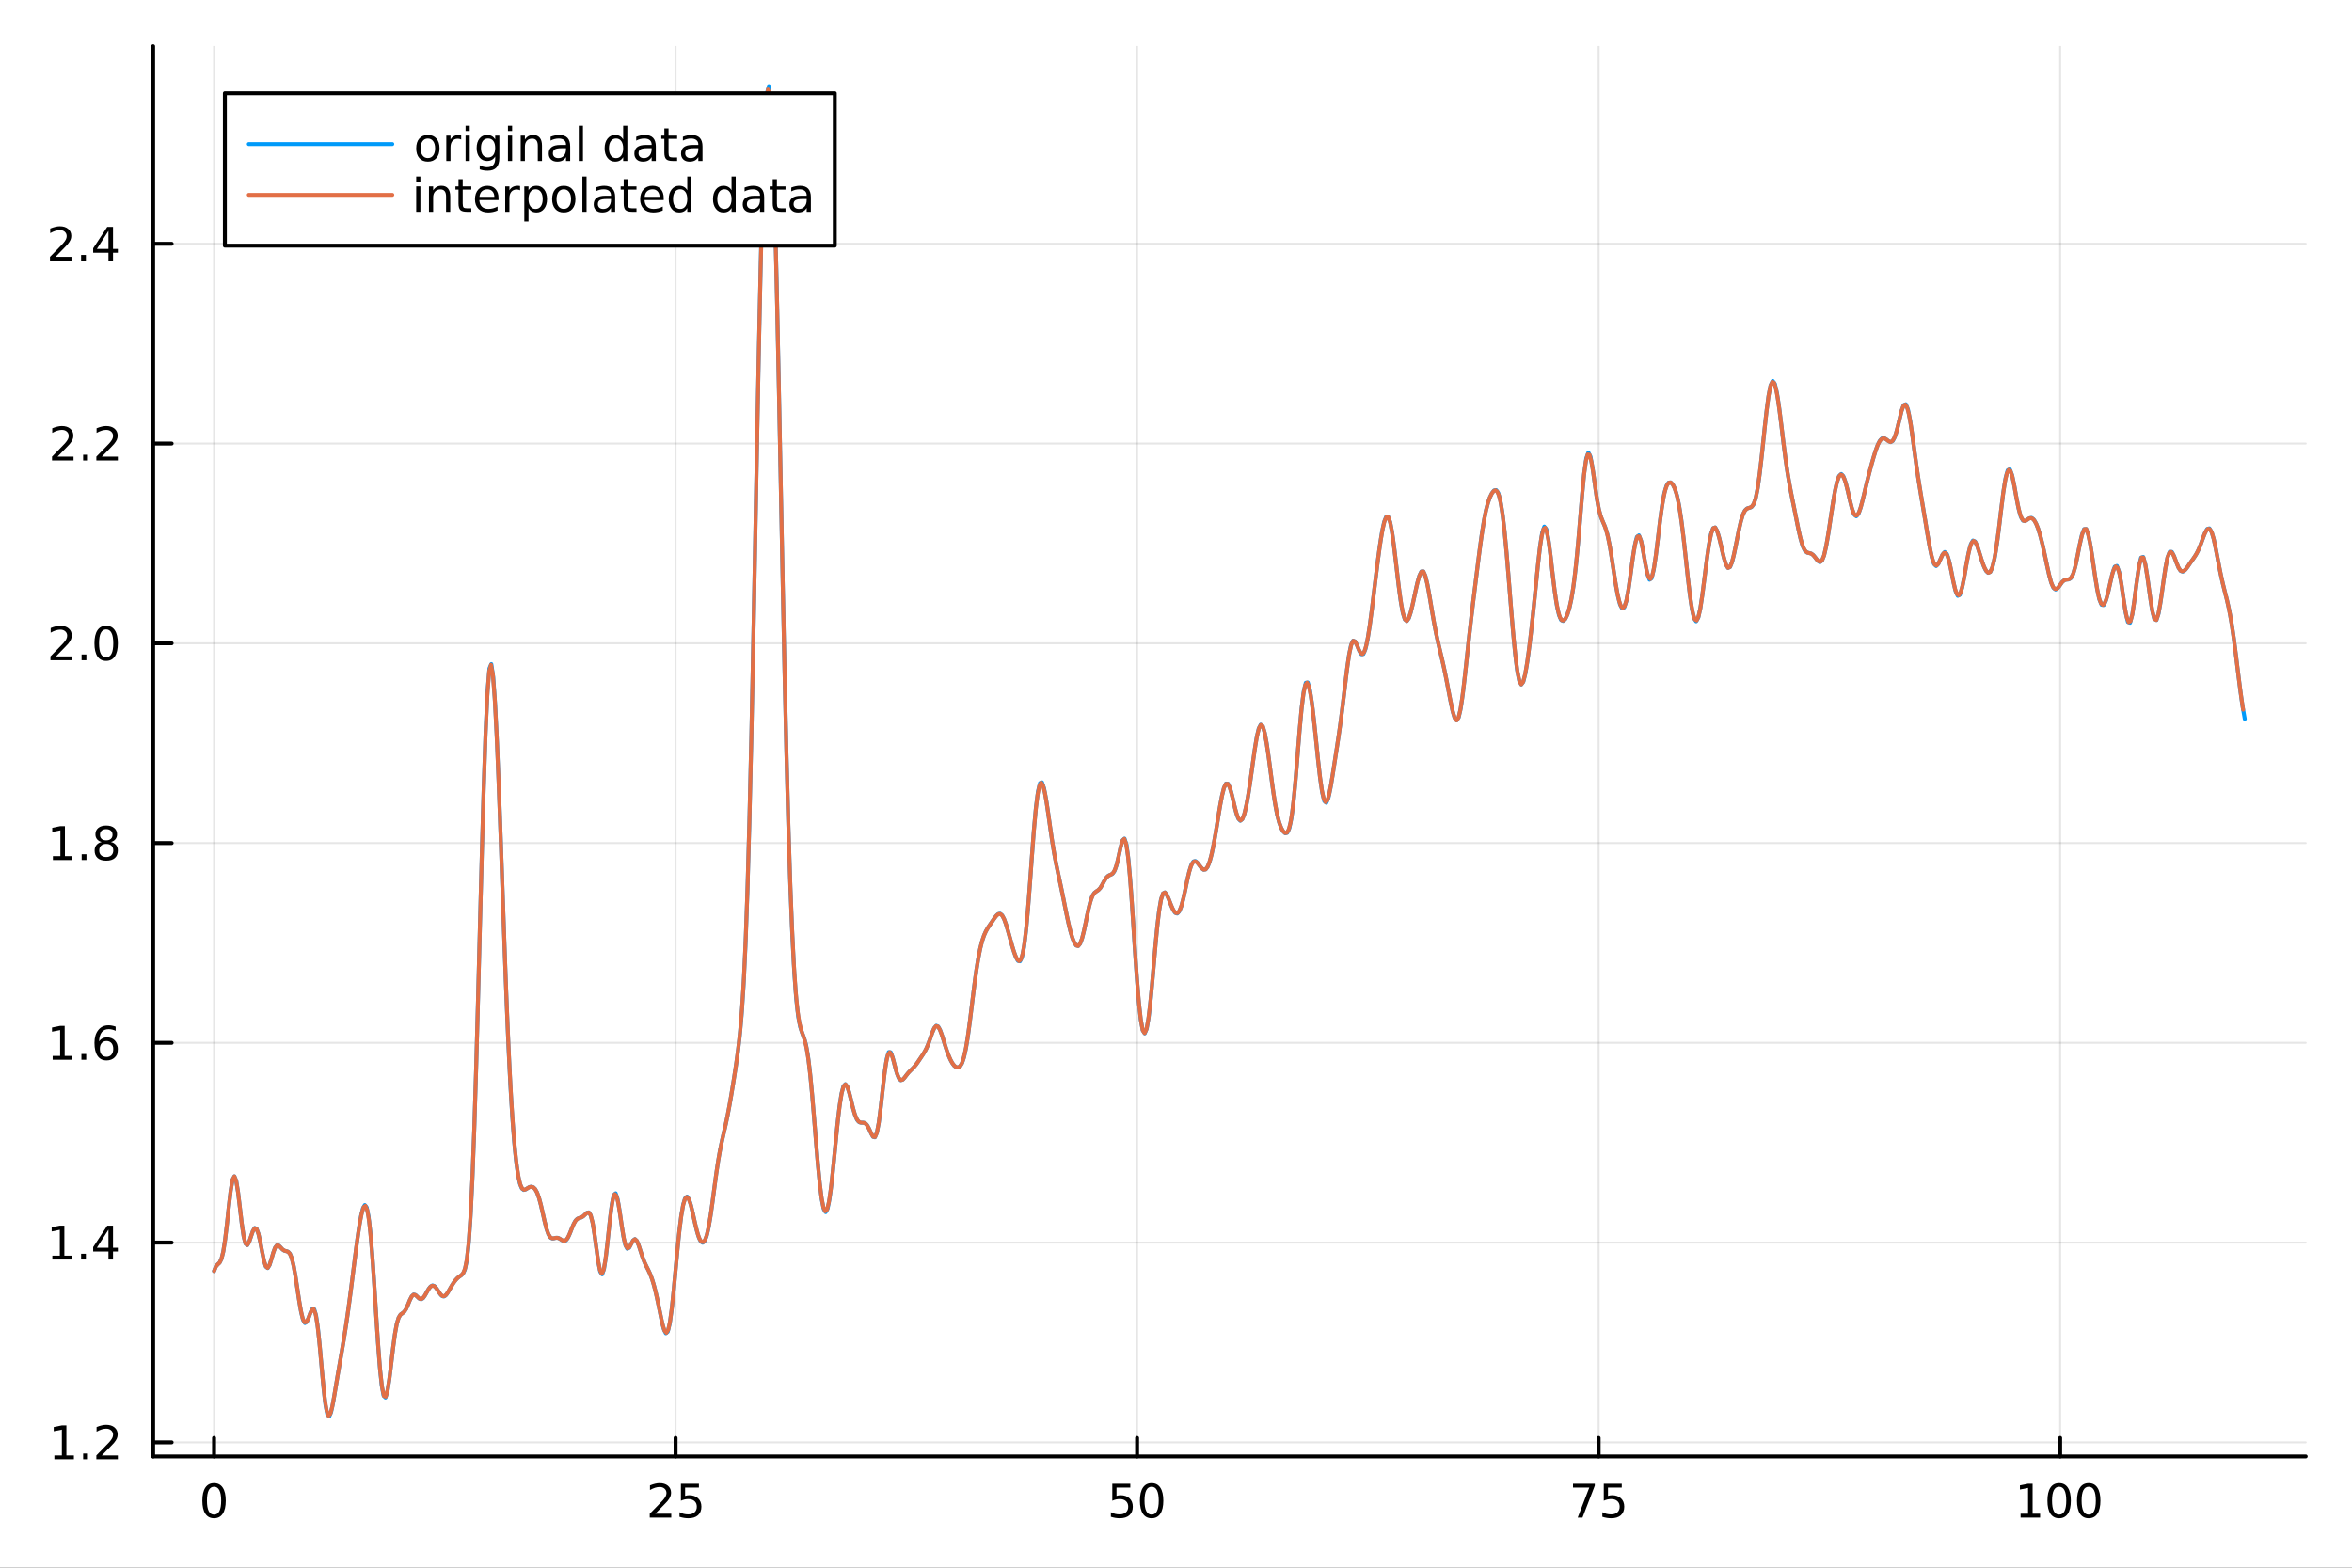 <?xml version="1.0" encoding="utf-8"?>
<svg xmlns="http://www.w3.org/2000/svg" xmlns:xlink="http://www.w3.org/1999/xlink" width="600" height="400" viewBox="0 0 2400 1600">
<rect x="0" y="0" width="2400" height="1600" fill="#333333" stroke="none"/>
<defs>
  <clipPath id="clip080">
    <rect x="0" y="0" width="2400" height="1600"/>
  </clipPath>
</defs>
<path clip-path="url(#clip080)" d="M0 1600 L2400 1600 L2400 0 L0 0  Z" fill="#ffffff" fill-rule="evenodd" fill-opacity="1"/>
<defs>
  <clipPath id="clip081">
    <rect x="480" y="0" width="1681" height="1600"/>
  </clipPath>
</defs>
<path clip-path="url(#clip080)" d="M156.251 1486.45 L2352.76 1486.45 L2352.76 47.244 L156.251 47.244  Z" fill="#ffffff" fill-rule="evenodd" fill-opacity="1"/>
<defs>
  <clipPath id="clip082">
    <rect x="156" y="47" width="2198" height="1440"/>
  </clipPath>
</defs>
<polyline clip-path="url(#clip082)" style="stroke:#000000; stroke-linecap:round; stroke-linejoin:round; stroke-width:2; stroke-opacity:0.1; fill:none" points="218.416,1486.45 218.416,47.244 "/>
<polyline clip-path="url(#clip082)" style="stroke:#000000; stroke-linecap:round; stroke-linejoin:round; stroke-width:2; stroke-opacity:0.1; fill:none" points="689.365,1486.45 689.365,47.244 "/>
<polyline clip-path="url(#clip082)" style="stroke:#000000; stroke-linecap:round; stroke-linejoin:round; stroke-width:2; stroke-opacity:0.1; fill:none" points="1160.31,1486.45 1160.31,47.244 "/>
<polyline clip-path="url(#clip082)" style="stroke:#000000; stroke-linecap:round; stroke-linejoin:round; stroke-width:2; stroke-opacity:0.1; fill:none" points="1631.26,1486.45 1631.26,47.244 "/>
<polyline clip-path="url(#clip082)" style="stroke:#000000; stroke-linecap:round; stroke-linejoin:round; stroke-width:2; stroke-opacity:0.1; fill:none" points="2102.21,1486.45 2102.21,47.244 "/>
<polyline clip-path="url(#clip080)" style="stroke:#000000; stroke-linecap:round; stroke-linejoin:round; stroke-width:4; stroke-opacity:1; fill:none" points="156.251,1486.45 2352.76,1486.45 "/>
<polyline clip-path="url(#clip080)" style="stroke:#000000; stroke-linecap:round; stroke-linejoin:round; stroke-width:4; stroke-opacity:1; fill:none" points="218.416,1486.45 218.416,1467.55 "/>
<polyline clip-path="url(#clip080)" style="stroke:#000000; stroke-linecap:round; stroke-linejoin:round; stroke-width:4; stroke-opacity:1; fill:none" points="689.365,1486.45 689.365,1467.55 "/>
<polyline clip-path="url(#clip080)" style="stroke:#000000; stroke-linecap:round; stroke-linejoin:round; stroke-width:4; stroke-opacity:1; fill:none" points="1160.31,1486.45 1160.31,1467.55 "/>
<polyline clip-path="url(#clip080)" style="stroke:#000000; stroke-linecap:round; stroke-linejoin:round; stroke-width:4; stroke-opacity:1; fill:none" points="1631.26,1486.45 1631.26,1467.55 "/>
<polyline clip-path="url(#clip080)" style="stroke:#000000; stroke-linecap:round; stroke-linejoin:round; stroke-width:4; stroke-opacity:1; fill:none" points="2102.21,1486.45 2102.21,1467.55 "/>
<path clip-path="url(#clip080)" d="M218.416 1517.37 Q214.805 1517.37 212.976 1520.93 Q211.171 1524.47 211.171 1531.6 Q211.171 1538.71 212.976 1542.27 Q214.805 1545.82 218.416 1545.82 Q222.05 1545.82 223.856 1542.27 Q225.685 1538.71 225.685 1531.6 Q225.685 1524.47 223.856 1520.93 Q222.05 1517.37 218.416 1517.37 M218.416 1513.66 Q224.226 1513.66 227.282 1518.27 Q230.361 1522.85 230.361 1531.6 Q230.361 1540.33 227.282 1544.94 Q224.226 1549.52 218.416 1549.52 Q212.606 1549.52 209.527 1544.94 Q206.472 1540.33 206.472 1531.6 Q206.472 1522.85 209.527 1518.27 Q212.606 1513.66 218.416 1513.66 Z" fill="#000000" fill-rule="nonzero" fill-opacity="1" /><path clip-path="url(#clip080)" d="M668.636 1544.91 L684.955 1544.91 L684.955 1548.85 L663.011 1548.85 L663.011 1544.91 Q665.673 1542.16 670.256 1537.53 Q674.863 1532.88 676.043 1531.53 Q678.289 1529.01 679.168 1527.27 Q680.071 1525.51 680.071 1523.82 Q680.071 1521.07 678.127 1519.33 Q676.205 1517.6 673.103 1517.6 Q670.904 1517.6 668.451 1518.36 Q666.02 1519.13 663.242 1520.68 L663.242 1515.95 Q666.066 1514.82 668.52 1514.24 Q670.974 1513.66 673.011 1513.66 Q678.381 1513.66 681.576 1516.35 Q684.77 1519.03 684.77 1523.52 Q684.77 1525.65 683.96 1527.57 Q683.173 1529.47 681.066 1532.07 Q680.488 1532.74 677.386 1535.95 Q674.284 1539.15 668.636 1544.91 Z" fill="#000000" fill-rule="nonzero" fill-opacity="1" /><path clip-path="url(#clip080)" d="M694.816 1514.29 L713.173 1514.29 L713.173 1518.22 L699.099 1518.22 L699.099 1526.7 Q700.117 1526.35 701.136 1526.19 Q702.154 1526 703.173 1526 Q708.96 1526 712.339 1529.17 Q715.719 1532.34 715.719 1537.76 Q715.719 1543.34 712.247 1546.44 Q708.775 1549.52 702.455 1549.52 Q700.279 1549.52 698.011 1549.15 Q695.765 1548.78 693.358 1548.04 L693.358 1543.34 Q695.441 1544.47 697.664 1545.03 Q699.886 1545.58 702.363 1545.58 Q706.367 1545.58 708.705 1543.48 Q711.043 1541.37 711.043 1537.76 Q711.043 1534.15 708.705 1532.04 Q706.367 1529.94 702.363 1529.94 Q700.488 1529.94 698.613 1530.35 Q696.761 1530.77 694.816 1531.65 L694.816 1514.29 Z" fill="#000000" fill-rule="nonzero" fill-opacity="1" /><path clip-path="url(#clip080)" d="M1135.01 1514.29 L1153.37 1514.29 L1153.37 1518.22 L1139.3 1518.22 L1139.3 1526.7 Q1140.31 1526.35 1141.33 1526.19 Q1142.35 1526 1143.37 1526 Q1149.16 1526 1152.54 1529.17 Q1155.92 1532.34 1155.92 1537.76 Q1155.92 1543.34 1152.44 1546.44 Q1148.97 1549.52 1142.65 1549.52 Q1140.48 1549.52 1138.21 1549.15 Q1135.96 1548.78 1133.55 1548.04 L1133.55 1543.34 Q1135.64 1544.47 1137.86 1545.03 Q1140.08 1545.58 1142.56 1545.58 Q1146.56 1545.58 1148.9 1543.48 Q1151.24 1541.37 1151.24 1537.76 Q1151.24 1534.15 1148.9 1532.04 Q1146.56 1529.94 1142.56 1529.94 Q1140.68 1529.94 1138.81 1530.35 Q1136.96 1530.77 1135.01 1531.65 L1135.01 1514.29 Z" fill="#000000" fill-rule="nonzero" fill-opacity="1" /><path clip-path="url(#clip080)" d="M1175.13 1517.37 Q1171.52 1517.37 1169.69 1520.93 Q1167.88 1524.47 1167.88 1531.6 Q1167.88 1538.71 1169.69 1542.27 Q1171.52 1545.82 1175.13 1545.82 Q1178.76 1545.82 1180.57 1542.27 Q1182.4 1538.71 1182.4 1531.6 Q1182.4 1524.47 1180.57 1520.93 Q1178.76 1517.37 1175.13 1517.37 M1175.13 1513.66 Q1180.94 1513.66 1183.99 1518.27 Q1187.07 1522.85 1187.07 1531.6 Q1187.07 1540.33 1183.99 1544.94 Q1180.94 1549.52 1175.13 1549.52 Q1169.32 1549.52 1166.24 1544.94 Q1163.18 1540.33 1163.18 1531.6 Q1163.18 1522.85 1166.24 1518.27 Q1169.32 1513.66 1175.13 1513.66 Z" fill="#000000" fill-rule="nonzero" fill-opacity="1" /><path clip-path="url(#clip080)" d="M1605.12 1514.29 L1627.34 1514.29 L1627.34 1516.28 L1614.79 1548.85 L1609.91 1548.85 L1621.71 1518.22 L1605.12 1518.22 L1605.12 1514.29 Z" fill="#000000" fill-rule="nonzero" fill-opacity="1" /><path clip-path="url(#clip080)" d="M1636.51 1514.29 L1654.86 1514.29 L1654.86 1518.22 L1640.79 1518.22 L1640.79 1526.7 Q1641.81 1526.35 1642.82 1526.19 Q1643.84 1526 1644.86 1526 Q1650.65 1526 1654.03 1529.17 Q1657.41 1532.34 1657.41 1537.76 Q1657.41 1543.34 1653.94 1546.44 Q1650.46 1549.52 1644.14 1549.52 Q1641.97 1549.52 1639.7 1549.15 Q1637.45 1548.78 1635.05 1548.04 L1635.05 1543.34 Q1637.13 1544.47 1639.35 1545.03 Q1641.57 1545.58 1644.05 1545.58 Q1648.06 1545.58 1650.39 1543.48 Q1652.73 1541.37 1652.73 1537.76 Q1652.73 1534.15 1650.39 1532.04 Q1648.06 1529.94 1644.05 1529.94 Q1642.18 1529.94 1640.3 1530.35 Q1638.45 1530.77 1636.51 1531.65 L1636.51 1514.29 Z" fill="#000000" fill-rule="nonzero" fill-opacity="1" /><path clip-path="url(#clip080)" d="M2061.82 1544.91 L2069.46 1544.91 L2069.46 1518.55 L2061.15 1520.21 L2061.15 1515.95 L2069.41 1514.29 L2074.09 1514.29 L2074.09 1544.91 L2081.73 1544.91 L2081.73 1548.85 L2061.82 1548.85 L2061.82 1544.91 Z" fill="#000000" fill-rule="nonzero" fill-opacity="1" /><path clip-path="url(#clip080)" d="M2101.17 1517.37 Q2097.56 1517.37 2095.73 1520.93 Q2093.92 1524.47 2093.92 1531.6 Q2093.92 1538.71 2095.73 1542.27 Q2097.56 1545.82 2101.17 1545.82 Q2104.8 1545.82 2106.61 1542.27 Q2108.44 1538.71 2108.44 1531.6 Q2108.44 1524.47 2106.61 1520.93 Q2104.8 1517.37 2101.17 1517.37 M2101.17 1513.66 Q2106.98 1513.66 2110.04 1518.27 Q2113.11 1522.85 2113.11 1531.6 Q2113.11 1540.33 2110.04 1544.94 Q2106.98 1549.52 2101.17 1549.52 Q2095.36 1549.52 2092.28 1544.94 Q2089.23 1540.33 2089.23 1531.6 Q2089.23 1522.85 2092.28 1518.27 Q2095.36 1513.66 2101.17 1513.66 Z" fill="#000000" fill-rule="nonzero" fill-opacity="1" /><path clip-path="url(#clip080)" d="M2131.33 1517.37 Q2127.72 1517.37 2125.89 1520.93 Q2124.09 1524.47 2124.09 1531.6 Q2124.09 1538.71 2125.89 1542.27 Q2127.72 1545.82 2131.33 1545.82 Q2134.97 1545.82 2136.77 1542.27 Q2138.6 1538.71 2138.6 1531.6 Q2138.6 1524.47 2136.77 1520.93 Q2134.97 1517.37 2131.33 1517.37 M2131.33 1513.66 Q2137.14 1513.66 2140.2 1518.27 Q2143.28 1522.85 2143.28 1531.6 Q2143.28 1540.33 2140.2 1544.94 Q2137.14 1549.52 2131.33 1549.52 Q2125.52 1549.52 2122.44 1544.94 Q2119.39 1540.33 2119.39 1531.6 Q2119.39 1522.85 2122.44 1518.27 Q2125.52 1513.66 2131.33 1513.66 Z" fill="#000000" fill-rule="nonzero" fill-opacity="1" /><polyline clip-path="url(#clip082)" style="stroke:#000000; stroke-linecap:round; stroke-linejoin:round; stroke-width:2; stroke-opacity:0.1; fill:none" points="156.251,1472.08 2352.76,1472.08 "/>
<polyline clip-path="url(#clip082)" style="stroke:#000000; stroke-linecap:round; stroke-linejoin:round; stroke-width:2; stroke-opacity:0.1; fill:none" points="156.251,1268.2 2352.76,1268.2 "/>
<polyline clip-path="url(#clip082)" style="stroke:#000000; stroke-linecap:round; stroke-linejoin:round; stroke-width:2; stroke-opacity:0.1; fill:none" points="156.251,1064.33 2352.76,1064.33 "/>
<polyline clip-path="url(#clip082)" style="stroke:#000000; stroke-linecap:round; stroke-linejoin:round; stroke-width:2; stroke-opacity:0.1; fill:none" points="156.251,860.454 2352.76,860.454 "/>
<polyline clip-path="url(#clip082)" style="stroke:#000000; stroke-linecap:round; stroke-linejoin:round; stroke-width:2; stroke-opacity:0.1; fill:none" points="156.251,656.579 2352.76,656.579 "/>
<polyline clip-path="url(#clip082)" style="stroke:#000000; stroke-linecap:round; stroke-linejoin:round; stroke-width:2; stroke-opacity:0.1; fill:none" points="156.251,452.704 2352.76,452.704 "/>
<polyline clip-path="url(#clip082)" style="stroke:#000000; stroke-linecap:round; stroke-linejoin:round; stroke-width:2; stroke-opacity:0.1; fill:none" points="156.251,248.828 2352.76,248.828 "/>
<polyline clip-path="url(#clip080)" style="stroke:#000000; stroke-linecap:round; stroke-linejoin:round; stroke-width:4; stroke-opacity:1; fill:none" points="156.251,1486.45 156.251,47.244 "/>
<polyline clip-path="url(#clip080)" style="stroke:#000000; stroke-linecap:round; stroke-linejoin:round; stroke-width:4; stroke-opacity:1; fill:none" points="156.251,1472.08 175.149,1472.08 "/>
<polyline clip-path="url(#clip080)" style="stroke:#000000; stroke-linecap:round; stroke-linejoin:round; stroke-width:4; stroke-opacity:1; fill:none" points="156.251,1268.2 175.149,1268.2 "/>
<polyline clip-path="url(#clip080)" style="stroke:#000000; stroke-linecap:round; stroke-linejoin:round; stroke-width:4; stroke-opacity:1; fill:none" points="156.251,1064.33 175.149,1064.33 "/>
<polyline clip-path="url(#clip080)" style="stroke:#000000; stroke-linecap:round; stroke-linejoin:round; stroke-width:4; stroke-opacity:1; fill:none" points="156.251,860.454 175.149,860.454 "/>
<polyline clip-path="url(#clip080)" style="stroke:#000000; stroke-linecap:round; stroke-linejoin:round; stroke-width:4; stroke-opacity:1; fill:none" points="156.251,656.579 175.149,656.579 "/>
<polyline clip-path="url(#clip080)" style="stroke:#000000; stroke-linecap:round; stroke-linejoin:round; stroke-width:4; stroke-opacity:1; fill:none" points="156.251,452.704 175.149,452.704 "/>
<polyline clip-path="url(#clip080)" style="stroke:#000000; stroke-linecap:round; stroke-linejoin:round; stroke-width:4; stroke-opacity:1; fill:none" points="156.251,248.828 175.149,248.828 "/>
<path clip-path="url(#clip080)" d="M55.483 1485.42 L63.122 1485.42 L63.122 1459.06 L54.812 1460.73 L54.812 1456.47 L63.075 1454.8 L67.751 1454.8 L67.751 1485.42 L75.39 1485.42 L75.39 1489.36 L55.483 1489.36 L55.483 1485.42 Z" fill="#000000" fill-rule="nonzero" fill-opacity="1" /><path clip-path="url(#clip080)" d="M84.835 1483.48 L89.719 1483.48 L89.719 1489.36 L84.835 1489.36 L84.835 1483.48 Z" fill="#000000" fill-rule="nonzero" fill-opacity="1" /><path clip-path="url(#clip080)" d="M103.932 1485.42 L120.251 1485.42 L120.251 1489.36 L98.307 1489.36 L98.307 1485.42 Q100.969 1482.67 105.552 1478.04 Q110.158 1473.39 111.339 1472.04 Q113.584 1469.52 114.464 1467.79 Q115.367 1466.03 115.367 1464.34 Q115.367 1461.58 113.422 1459.85 Q111.501 1458.11 108.399 1458.11 Q106.2 1458.11 103.746 1458.87 Q101.316 1459.64 98.538 1461.19 L98.538 1456.47 Q101.362 1455.33 103.816 1454.75 Q106.27 1454.17 108.307 1454.17 Q113.677 1454.17 116.871 1456.86 Q120.066 1459.54 120.066 1464.04 Q120.066 1466.16 119.256 1468.09 Q118.469 1469.98 116.362 1472.58 Q115.783 1473.25 112.682 1476.47 Q109.58 1479.66 103.932 1485.42 Z" fill="#000000" fill-rule="nonzero" fill-opacity="1" /><path clip-path="url(#clip080)" d="M53.4 1281.55 L61.038 1281.55 L61.038 1255.18 L52.728 1256.85 L52.728 1252.59 L60.992 1250.92 L65.668 1250.92 L65.668 1281.55 L73.307 1281.55 L73.307 1285.48 L53.4 1285.48 L53.4 1281.55 Z" fill="#000000" fill-rule="nonzero" fill-opacity="1" /><path clip-path="url(#clip080)" d="M82.751 1279.6 L87.635 1279.6 L87.635 1285.48 L82.751 1285.48 L82.751 1279.6 Z" fill="#000000" fill-rule="nonzero" fill-opacity="1" /><path clip-path="url(#clip080)" d="M110.668 1255 L98.862 1273.45 L110.668 1273.45 L110.668 1255 M109.441 1250.92 L115.32 1250.92 L115.32 1273.45 L120.251 1273.45 L120.251 1277.34 L115.32 1277.34 L115.32 1285.48 L110.668 1285.48 L110.668 1277.34 L95.066 1277.34 L95.066 1272.82 L109.441 1250.92 Z" fill="#000000" fill-rule="nonzero" fill-opacity="1" /><path clip-path="url(#clip080)" d="M53.724 1077.67 L61.362 1077.67 L61.362 1051.31 L53.052 1052.97 L53.052 1048.72 L61.316 1047.05 L65.992 1047.05 L65.992 1077.67 L73.631 1077.67 L73.631 1081.61 L53.724 1081.61 L53.724 1077.67 Z" fill="#000000" fill-rule="nonzero" fill-opacity="1" /><path clip-path="url(#clip080)" d="M83.075 1075.73 L87.96 1075.73 L87.96 1081.61 L83.075 1081.61 L83.075 1075.73 Z" fill="#000000" fill-rule="nonzero" fill-opacity="1" /><path clip-path="url(#clip080)" d="M108.723 1062.47 Q105.575 1062.47 103.723 1064.62 Q101.895 1066.77 101.895 1070.52 Q101.895 1074.25 103.723 1076.42 Q105.575 1078.58 108.723 1078.58 Q111.871 1078.58 113.7 1076.42 Q115.552 1074.25 115.552 1070.52 Q115.552 1066.77 113.7 1064.62 Q111.871 1062.47 108.723 1062.47 M118.006 1047.81 L118.006 1052.07 Q116.246 1051.24 114.441 1050.8 Q112.658 1050.36 110.899 1050.36 Q106.27 1050.36 103.816 1053.48 Q101.385 1056.61 101.038 1062.93 Q102.404 1060.91 104.464 1059.85 Q106.524 1058.76 109.001 1058.76 Q114.209 1058.76 117.219 1061.93 Q120.251 1065.08 120.251 1070.52 Q120.251 1075.85 117.103 1079.06 Q113.955 1082.28 108.723 1082.28 Q102.728 1082.28 99.557 1077.7 Q96.385 1073.09 96.385 1064.36 Q96.385 1056.17 100.274 1051.31 Q104.163 1046.42 110.714 1046.42 Q112.473 1046.42 114.256 1046.77 Q116.061 1047.12 118.006 1047.81 Z" fill="#000000" fill-rule="nonzero" fill-opacity="1" /><path clip-path="url(#clip080)" d="M53.978 873.799 L61.617 873.799 L61.617 847.433 L53.307 849.1 L53.307 844.84 L61.571 843.174 L66.247 843.174 L66.247 873.799 L73.885 873.799 L73.885 877.734 L53.978 877.734 L53.978 873.799 Z" fill="#000000" fill-rule="nonzero" fill-opacity="1" /><path clip-path="url(#clip080)" d="M83.33 871.854 L88.214 871.854 L88.214 877.734 L83.33 877.734 L83.33 871.854 Z" fill="#000000" fill-rule="nonzero" fill-opacity="1" /><path clip-path="url(#clip080)" d="M108.399 861.322 Q105.066 861.322 103.145 863.104 Q101.246 864.887 101.246 868.012 Q101.246 871.137 103.145 872.919 Q105.066 874.701 108.399 874.701 Q111.733 874.701 113.654 872.919 Q115.575 871.113 115.575 868.012 Q115.575 864.887 113.654 863.104 Q111.756 861.322 108.399 861.322 M103.723 859.331 Q100.714 858.59 99.024 856.53 Q97.358 854.47 97.358 851.507 Q97.358 847.364 100.297 844.956 Q103.26 842.549 108.399 842.549 Q113.561 842.549 116.501 844.956 Q119.441 847.364 119.441 851.507 Q119.441 854.47 117.751 856.53 Q116.084 858.59 113.098 859.331 Q116.478 860.118 118.353 862.41 Q120.251 864.701 120.251 868.012 Q120.251 873.035 117.172 875.72 Q114.117 878.405 108.399 878.405 Q102.682 878.405 99.603 875.72 Q96.547 873.035 96.547 868.012 Q96.547 864.701 98.446 862.41 Q100.344 860.118 103.723 859.331 M102.01 851.947 Q102.01 854.632 103.677 856.137 Q105.367 857.641 108.399 857.641 Q111.408 857.641 113.098 856.137 Q114.811 854.632 114.811 851.947 Q114.811 849.262 113.098 847.757 Q111.408 846.252 108.399 846.252 Q105.367 846.252 103.677 847.757 Q102.01 849.262 102.01 851.947 Z" fill="#000000" fill-rule="nonzero" fill-opacity="1" /><path clip-path="url(#clip080)" d="M57.103 669.923 L73.423 669.923 L73.423 673.859 L51.478 673.859 L51.478 669.923 Q54.14 667.169 58.724 662.539 Q63.33 657.887 64.511 656.544 Q66.756 654.021 67.636 652.285 Q68.538 650.525 68.538 648.836 Q68.538 646.081 66.594 644.345 Q64.673 642.609 61.571 642.609 Q59.372 642.609 56.918 643.373 Q54.487 644.137 51.71 645.688 L51.71 640.965 Q54.534 639.831 56.987 639.252 Q59.441 638.674 61.478 638.674 Q66.849 638.674 70.043 641.359 Q73.237 644.044 73.237 648.535 Q73.237 650.664 72.427 652.586 Q71.64 654.484 69.534 657.076 Q68.955 657.748 65.853 660.965 Q62.751 664.16 57.103 669.923 Z" fill="#000000" fill-rule="nonzero" fill-opacity="1" /><path clip-path="url(#clip080)" d="M83.237 667.979 L88.122 667.979 L88.122 673.859 L83.237 673.859 L83.237 667.979 Z" fill="#000000" fill-rule="nonzero" fill-opacity="1" /><path clip-path="url(#clip080)" d="M108.307 642.377 Q104.696 642.377 102.867 645.942 Q101.061 649.484 101.061 656.613 Q101.061 663.72 102.867 667.285 Q104.696 670.826 108.307 670.826 Q111.941 670.826 113.746 667.285 Q115.575 663.72 115.575 656.613 Q115.575 649.484 113.746 645.942 Q111.941 642.377 108.307 642.377 M108.307 638.674 Q114.117 638.674 117.172 643.28 Q120.251 647.863 120.251 656.613 Q120.251 665.34 117.172 669.947 Q114.117 674.53 108.307 674.53 Q102.496 674.53 99.418 669.947 Q96.362 665.34 96.362 656.613 Q96.362 647.863 99.418 643.28 Q102.496 638.674 108.307 638.674 Z" fill="#000000" fill-rule="nonzero" fill-opacity="1" /><path clip-path="url(#clip080)" d="M58.7 466.048 L75.02 466.048 L75.02 469.984 L53.075 469.984 L53.075 466.048 Q55.737 463.294 60.321 458.664 Q64.927 454.011 66.108 452.669 Q68.353 450.146 69.233 448.41 Q70.135 446.65 70.135 444.96 Q70.135 442.206 68.191 440.47 Q66.27 438.734 63.168 438.734 Q60.969 438.734 58.515 439.498 Q56.085 440.261 53.307 441.812 L53.307 437.09 Q56.131 435.956 58.585 435.377 Q61.038 434.799 63.075 434.799 Q68.446 434.799 71.64 437.484 Q74.835 440.169 74.835 444.66 Q74.835 446.789 74.024 448.71 Q73.237 450.609 71.131 453.201 Q70.552 453.872 67.45 457.09 Q64.349 460.284 58.7 466.048 Z" fill="#000000" fill-rule="nonzero" fill-opacity="1" /><path clip-path="url(#clip080)" d="M84.835 464.104 L89.719 464.104 L89.719 469.984 L84.835 469.984 L84.835 464.104 Z" fill="#000000" fill-rule="nonzero" fill-opacity="1" /><path clip-path="url(#clip080)" d="M103.932 466.048 L120.251 466.048 L120.251 469.984 L98.307 469.984 L98.307 466.048 Q100.969 463.294 105.552 458.664 Q110.158 454.011 111.339 452.669 Q113.584 450.146 114.464 448.41 Q115.367 446.65 115.367 444.96 Q115.367 442.206 113.422 440.47 Q111.501 438.734 108.399 438.734 Q106.2 438.734 103.746 439.498 Q101.316 440.261 98.538 441.812 L98.538 437.09 Q101.362 435.956 103.816 435.377 Q106.27 434.799 108.307 434.799 Q113.677 434.799 116.871 437.484 Q120.066 440.169 120.066 444.66 Q120.066 446.789 119.256 448.71 Q118.469 450.609 116.362 453.201 Q115.783 453.872 112.682 457.09 Q109.58 460.284 103.932 466.048 Z" fill="#000000" fill-rule="nonzero" fill-opacity="1" /><path clip-path="url(#clip080)" d="M56.617 262.173 L72.936 262.173 L72.936 266.108 L50.992 266.108 L50.992 262.173 Q53.654 259.419 58.237 254.789 Q62.844 250.136 64.025 248.794 Q66.27 246.27 67.149 244.534 Q68.052 242.775 68.052 241.085 Q68.052 238.331 66.108 236.595 Q64.186 234.859 61.085 234.859 Q58.886 234.859 56.432 235.622 Q54.001 236.386 51.224 237.937 L51.224 233.215 Q54.048 232.081 56.501 231.502 Q58.955 230.923 60.992 230.923 Q66.362 230.923 69.557 233.609 Q72.751 236.294 72.751 240.784 Q72.751 242.914 71.941 244.835 Q71.154 246.733 69.048 249.326 Q68.469 249.997 65.367 253.215 Q62.265 256.409 56.617 262.173 Z" fill="#000000" fill-rule="nonzero" fill-opacity="1" /><path clip-path="url(#clip080)" d="M82.751 260.229 L87.635 260.229 L87.635 266.108 L82.751 266.108 L82.751 260.229 Z" fill="#000000" fill-rule="nonzero" fill-opacity="1" /><path clip-path="url(#clip080)" d="M110.668 235.622 L98.862 254.071 L110.668 254.071 L110.668 235.622 M109.441 231.548 L115.32 231.548 L115.32 254.071 L120.251 254.071 L120.251 257.96 L115.32 257.96 L115.32 266.108 L110.668 266.108 L110.668 257.96 L95.066 257.96 L95.066 253.446 L109.441 231.548 Z" fill="#000000" fill-rule="nonzero" fill-opacity="1" /><polyline clip-path="url(#clip082)" style="stroke:#009af9; stroke-linecap:round; stroke-linejoin:round; stroke-width:4; stroke-opacity:1; fill:none" points="218.416,1297.29 220.3,1292.61 222.185,1290.47 224.069,1288.73 225.954,1284.96 227.84,1277.37 229.726,1265.12 231.612,1249.01 233.499,1231.29 235.386,1215.18 237.273,1204.13 239.161,1200.56 241.049,1205.24 242.937,1216.97 244.826,1232.77 246.716,1248.89 248.605,1261.81 250.495,1269.27 252.386,1270.79 254.276,1267.57 256.167,1261.84 258.059,1256.32 259.951,1253.32 261.843,1254.17 263.736,1259.28 265.629,1267.74 267.522,1277.8 269.416,1286.9 271.31,1292.83 273.205,1294.21 275.1,1291.05 276.995,1284.96 278.891,1278.3 280.787,1273.2 282.683,1270.93 284.58,1271.3 286.477,1273.24 288.375,1275.31 290.272,1276.53 292.171,1276.96 294.069,1277.59 295.969,1279.69 297.868,1284.52 299.768,1292.57 301.668,1303.47 303.568,1316.11 305.469,1328.8 307.371,1339.73 309.272,1347.19 311.174,1350.33 313.077,1349.08 314.98,1344.75 316.883,1339.4 318.787,1335.74 320.69,1336.26 322.595,1342.92 324.5,1356.22 326.405,1374.98 328.31,1396.64 330.216,1417.5 332.122,1433.94 334.029,1443.6 335.936,1445.72 337.843,1441.29 339.751,1432.43 341.659,1421.24 343.567,1409.59 345.476,1398.22 347.385,1387.22 349.295,1376.24 351.205,1364.79 353.115,1352.53 355.026,1339.28 356.937,1325.18 358.849,1310.31 360.761,1295.06 362.673,1279.83 364.585,1265.24 366.498,1252.02 368.412,1241.01 370.325,1233.29 372.24,1229.88 374.154,1232.23 376.069,1241.35 377.984,1257.86 379.9,1281.21 381.816,1309.6 383.732,1340.34 385.649,1369.91 387.566,1395.31 389.484,1413.9 391.402,1424.43 393.32,1426.39 395.238,1420.55 397.157,1408.55 399.077,1392.89 400.997,1376.45 402.917,1361.96 404.837,1351.2 406.758,1344.79 408.68,1341.7 410.601,1340.32 412.523,1338.76 414.446,1335.82 416.368,1331.45 418.292,1326.69 420.215,1322.92 422.139,1321.21 424.063,1321.73 425.988,1323.61 427.913,1325.45 429.839,1326.01 431.764,1324.85 433.69,1322.06 435.617,1318.58 437.544,1315.22 439.471,1312.87 441.399,1311.9 443.327,1312.6 445.255,1314.7 447.184,1317.61 449.113,1320.64 451.043,1322.74 452.973,1323.2 454.903,1321.99 456.834,1319.34 458.765,1315.99 460.697,1312.61 462.628,1309.51 464.561,1306.87 466.493,1304.73 468.426,1303.08 470.36,1301.84 472.293,1300.06 474.227,1296.12 476.162,1287.39 478.097,1270.93 480.032,1243.99 481.967,1204.87 483.903,1153.47 485.84,1091 487.777,1020.32 489.714,945.51 491.651,871.361 493.589,803.326 495.527,746.546 497.466,705.293 499.405,682.182 501.344,677.778 503.284,690.762 505.224,718.569 507.165,757.905 509.105,805.672 511.047,858.861 512.988,914.428 514.93,969.489 516.873,1021.21 518.815,1067.4 520.759,1106.88 522.702,1139.22 524.646,1164.9 526.59,1184.52 528.535,1198.69 530.48,1207.9 532.425,1212.82 534.371,1214.44 536.317,1213.98 538.264,1212.74 540.211,1211.56 542.158,1211.13 544.106,1211.71 546.054,1213.51 548.002,1217 549.951,1222.41 551.9,1229.64 553.849,1238.18 555.799,1246.85 557.75,1254.5 559.7,1259.97 561.651,1263.05 563.603,1264.04 565.555,1263.76 567.507,1263.27 569.459,1263.38 571.412,1264.36 573.366,1265.66 575.319,1266.62 577.273,1266.14 579.228,1263.8 581.183,1259.68 583.138,1254.63 585.093,1249.81 587.049,1246.08 589.006,1244 590.962,1243.14 592.919,1242.62 594.877,1241.56 596.835,1239.76 598.793,1237.8 600.751,1237.3 602.71,1240.22 604.67,1247.75 606.629,1259.67 608.59,1274.26 610.55,1288.25 612.511,1297.96 614.472,1300.58 616.434,1294.8 618.396,1281.67 620.358,1263.76 622.321,1244.96 624.284,1229.22 626.247,1219.64 628.211,1217.86 630.175,1223.63 632.14,1235.03 634.105,1248.9 636.07,1261.73 638.036,1270.67 640.002,1274.46 641.969,1273.53 643.936,1269.83 645.903,1266.1 647.87,1264.63 649.838,1266.44 651.807,1271.15 653.776,1277.3 655.745,1283.44 657.714,1288.49 659.684,1292.63 661.654,1296.42 663.625,1300.73 665.596,1306.09 667.567,1312.75 669.539,1320.76 671.511,1329.88 673.484,1339.67 675.457,1349.23 677.43,1356.86 679.404,1360.78 681.378,1359.19 683.352,1351.24 685.327,1337.16 687.302,1318.38 689.278,1297.11 691.253,1275.71 693.23,1256.31 695.206,1240.47 697.183,1229.14 699.161,1222.74 701.139,1221.21 703.117,1224.02 705.095,1230.3 707.074,1238.69 709.054,1247.79 711.033,1256.16 713.013,1262.76 714.994,1266.94 716.975,1268.36 718.956,1266.78 720.937,1261.88 722.919,1253.56 724.902,1242 726.884,1228.02 728.867,1212.87 730.851,1198.07 732.835,1184.74 734.819,1173.43 736.803,1163.93 738.788,1155.24 740.774,1146.51 742.759,1136.85 744.746,1126.13 746.732,1114.43 748.719,1102.16 750.706,1089.29 752.694,1075.31 754.682,1058.73 756.67,1037.1 758.659,1007.39 760.648,966.254 762.637,911.108 764.627,840.538 766.617,755.193 768.608,657.662 770.599,552.753 772.59,446.337 774.582,344.834 776.574,254.455 778.567,180.355 780.559,126.42 782.553,95.195 784.546,87.976 786.54,105.134 788.535,145.853 790.529,208.28 792.525,289.109 794.52,383.275 796.516,484.567 798.512,586.328 800.509,682.646 802.506,769.214 804.503,843.73 806.501,905.605 808.499,955.129 810.498,992.936 812.497,1019.95 814.496,1037.67 816.496,1048.07 818.496,1054.17 820.496,1059.31 822.497,1066.48 824.498,1077.78 826.499,1094.06 828.501,1114.8 830.504,1138.64 832.506,1163.62 834.509,1187.45 836.513,1208.15 838.517,1224.11 840.521,1233.98 842.525,1237.11 844.53,1233.42 846.535,1223.25 848.541,1207.78 850.547,1188.5 852.554,1167.62 854.56,1147.34 856.568,1129.77 858.575,1116.6 860.583,1108.79 862.591,1106.5 864.6,1109.08 866.609,1115.37 868.619,1123.53 870.628,1131.79 872.639,1138.53 874.649,1143.08 876.66,1145.31 878.671,1145.88 880.683,1145.77 882.695,1146.19 884.708,1148.18 886.721,1151.78 888.734,1156.39 890.747,1160.15 892.761,1160.74 894.776,1156.07 896.79,1145.38 898.805,1129.46 900.821,1110.96 902.837,1093.49 904.853,1080.39 906.87,1073.79 908.887,1073.99 910.904,1079.32 912.922,1087.2 914.94,1094.79 916.958,1100.14 918.977,1102.45 920.996,1102.02 923.016,1099.89 925.036,1097.21 927.056,1094.7 929.077,1092.62 931.098,1090.7 933.12,1088.53 935.142,1086.02 937.164,1083.11 939.187,1080.09 941.21,1077.09 943.233,1073.94 945.257,1070.14 947.281,1065.36 949.305,1059.65 951.33,1053.8 953.355,1049.11 955.381,1046.87 957.407,1047.78 959.434,1051.56 961.46,1057.34 963.487,1063.96 965.515,1070.45 967.543,1076.22 969.571,1081.05 971.6,1084.85 973.629,1087.58 975.658,1089.16 977.688,1089.5 979.718,1088.25 981.749,1084.88 983.78,1078.67 985.811,1069.13 987.843,1056.33 989.875,1040.89 991.907,1024.14 993.94,1007.51 995.973,992.312 998.007,979.353 1000.04,968.888 1002.07,960.751 1004.11,954.69 1006.14,950.161 1008.18,946.687 1010.22,943.669 1012.25,940.748 1014.29,937.748 1016.33,934.977 1018.36,932.969 1020.4,932.477 1022.44,933.947 1024.48,937.615 1026.52,943.24 1028.56,950.085 1030.59,957.406 1032.63,964.753 1034.68,971.495 1036.72,977.087 1038.76,980.707 1040.8,981.119 1042.84,976.92 1044.88,966.88 1046.93,950.375 1048.97,927.872 1051.01,901.158 1053.06,872.79 1055.1,845.926 1057.14,823.416 1059.19,807.531 1061.23,799.203 1063.28,798.496 1065.33,804.372 1067.37,815.119 1069.42,828.826 1071.47,843.524 1073.51,857.633 1075.56,870.271 1077.61,881.269 1079.66,891.13 1081.71,900.649 1083.76,910.424 1085.81,920.602 1087.86,930.894 1089.91,940.688 1091.96,949.426 1094.01,956.561 1096.06,961.854 1098.11,964.956 1100.16,965.518 1102.22,963.024 1104.27,957.445 1106.32,949.09 1108.38,939.066 1110.43,928.943 1112.49,920.46 1114.54,914.568 1116.6,911.333 1118.65,909.767 1120.71,908.426 1122.77,906.234 1124.82,902.801 1126.88,898.9 1128.94,895.642 1131,893.676 1133.05,892.831 1135.11,891.891 1137.17,889.137 1139.23,883.461 1141.29,874.843 1143.35,865.266 1145.41,857.728 1147.47,855.867 1149.54,862.349 1151.6,878.239 1153.66,902.579 1155.72,932.624 1157.78,964.809 1159.85,995.318 1161.91,1021.12 1163.98,1040.26 1166.04,1051.59 1168.11,1054.71 1170.17,1049.76 1172.24,1037.35 1174.3,1018.67 1176.37,995.823 1178.44,971.64 1180.5,949.023 1182.57,930.673 1184.64,918.226 1186.71,911.851 1188.77,910.784 1190.84,913.613 1192.91,918.46 1194.98,923.876 1197.05,928.573 1199.12,931.639 1201.19,932.372 1203.26,930.286 1205.34,925.215 1207.41,917.483 1209.48,907.914 1211.55,897.891 1213.63,889.004 1215.7,882.581 1217.77,879.204 1219.85,878.794 1221.92,880.568 1224,883.368 1226.07,886.056 1228.15,887.638 1230.23,887.318 1232.3,884.624 1234.38,879.339 1236.46,871.508 1238.53,861.274 1240.61,849.332 1242.69,836.4 1244.77,823.678 1246.85,812.433 1248.93,804.093 1251.01,799.693 1253.09,799.901 1255.17,804.372 1257.25,812.027 1259.33,821.106 1261.41,829.473 1263.49,835.39 1265.58,837.673 1267.66,836.08 1269.74,830.713 1271.83,821.941 1273.91,810.255 1276,796.342 1278.08,781.075 1280.17,766.032 1282.25,752.959 1284.34,743.736 1286.42,739.614 1288.51,741.2 1290.6,748.139 1292.68,759.62 1294.77,774.228 1296.86,790.255 1298.95,806.021 1301.04,819.966 1303.13,831.144 1305.22,839.298 1307.31,844.911 1309.4,848.594 1311.49,850.46 1313.58,849.859 1315.67,845.31 1317.76,835.301 1319.86,818.955 1321.95,796.856 1324.04,771.157 1326.13,745.124 1328.23,722.234 1330.32,705.553 1332.42,696.874 1334.51,696.571 1336.61,703.971 1338.7,717.49 1340.8,735.304 1342.9,755.396 1344.99,775.892 1347.09,794.457 1349.19,808.991 1351.29,817.6 1353.38,819.32 1355.48,814.476 1357.58,804.666 1359.68,792.031 1361.78,778.461 1363.88,764.847 1365.98,750.943 1368.08,735.973 1370.18,719.317 1372.29,701.431 1374.39,683.819 1376.49,668.796 1378.59,658.473 1380.7,653.905 1382.8,654.718 1384.9,659.027 1387.01,664.286 1389.11,667.743 1391.22,667.493 1393.32,662.492 1395.43,652.916 1397.54,639.625 1399.64,623.796 1401.75,606.579 1403.86,589.067 1405.97,572.111 1408.07,556.454 1410.18,543.11 1412.29,533.064 1414.4,527.507 1416.51,527.427 1418.62,533.255 1420.73,544.63 1422.84,560.406 1424.95,578.585 1427.06,596.837 1429.18,612.936 1431.29,624.996 1433.4,632.074 1435.51,633.838 1437.63,630.919 1439.74,624.318 1441.86,615.305 1443.97,605.274 1446.08,595.619 1448.2,587.812 1450.32,583.339 1452.43,583.254 1454.55,587.971 1456.66,596.902 1458.78,608.688 1460.9,621.551 1463.02,633.963 1465.14,645.102 1467.25,654.947 1469.37,663.943 1471.49,672.861 1473.61,682.295 1475.73,692.627 1477.85,703.744 1479.97,714.959 1482.1,725.162 1484.22,732.527 1486.34,735.284 1488.46,732.146 1490.59,722.784 1492.71,708.041 1494.83,689.632 1496.96,669.742 1499.08,649.987 1501.21,631.305 1503.33,613.598 1505.46,596.342 1507.58,579.183 1509.71,562.375 1511.83,546.586 1513.96,532.84 1516.09,521.805 1518.22,513.5 1520.34,507.449 1522.47,503.188 1524.6,500.558 1526.73,500.212 1528.86,503.229 1530.99,510.868 1533.12,523.818 1535.25,542.121 1537.38,564.913 1539.51,590.671 1541.65,617.576 1543.78,643.441 1545.91,666.055 1548.04,683.633 1550.18,694.681 1552.31,698.597 1554.45,695.721 1556.58,687.053 1558.72,673.935 1560.85,657.661 1562.99,639.122 1565.12,618.793 1567.26,597.354 1569.4,576.077 1571.53,557.181 1573.67,543.504 1575.81,537.415 1577.95,540.072 1580.09,550.856 1582.22,567.338 1584.36,586.124 1586.5,603.867 1588.64,618.136 1590.78,627.737 1592.93,632.762 1595.07,633.798 1597.21,631.852 1599.35,627.343 1601.49,620.44 1603.64,610.634 1605.78,597.126 1607.92,579.2 1610.07,556.906 1612.21,531.524 1614.36,505.673 1616.5,483.165 1618.65,467.732 1620.79,461.887 1622.94,465.963 1625.08,477.706 1627.23,493.199 1629.38,508.324 1631.53,520.051 1633.67,527.797 1635.82,532.999 1637.97,537.962 1640.12,544.937 1642.27,555.121 1644.42,568.047 1646.57,582.387 1648.72,596.344 1650.87,608.198 1653.02,616.722 1655.18,620.947 1657.33,620.023 1659.48,613.637 1661.63,602.181 1663.79,586.983 1665.94,570.819 1668.1,556.789 1670.25,548.049 1672.4,546.368 1674.56,551.864 1676.72,562.604 1678.87,575.238 1681.03,586.014 1683.18,591.655 1685.34,590.195 1687.5,581.503 1689.66,566.94 1691.82,549.067 1693.97,530.926 1696.13,515.132 1698.29,503.293 1700.45,495.94 1702.61,492.593 1704.77,492.335 1706.93,494.48 1709.1,498.887 1711.26,505.877 1713.42,516.152 1715.58,530.08 1717.74,547.47 1719.91,567.171 1722.07,587.453 1724.23,606.187 1726.4,621.274 1728.56,630.946 1730.73,634.145 1732.89,630.547 1735.06,620.8 1737.23,606.238 1739.39,589.072 1741.56,571.709 1743.73,556.383 1745.89,545.173 1748.06,539.063 1750.23,538.282 1752.4,542.283 1754.57,549.895 1756.74,559.378 1758.91,568.736 1761.08,576.037 1763.25,579.637 1765.42,578.62 1767.59,573.148 1769.76,564.122 1771.94,553.153 1774.11,542.067 1776.28,532.422 1778.45,525.198 1780.63,520.83 1782.8,518.874 1784.98,518.329 1787.15,517.615 1789.33,514.877 1791.5,508.513 1793.68,497.54 1795.86,481.8 1798.03,462.406 1800.21,441.332 1802.39,421.151 1804.56,404.389 1806.74,393.19 1808.92,388.829 1811.1,391.763 1813.28,401.229 1815.46,415.848 1817.64,433.427 1819.82,451.726 1822,468.836 1824.18,483.728 1826.36,496.283 1828.55,507.516 1830.73,518.296 1832.91,529.238 1835.09,540.039 1837.28,549.842 1839.46,557.369 1841.65,561.936 1843.83,563.918 1846.02,564.436 1848.2,565.011 1850.39,566.623 1852.57,569.33 1854.76,572.274 1856.95,573.796 1859.13,572.313 1861.32,566.851 1863.51,557.273 1865.7,544.409 1867.89,529.716 1870.08,515.026 1872.26,501.992 1874.45,491.959 1876.64,485.75 1878.84,483.758 1881.03,486.062 1883.22,492.107 1885.41,500.787 1887.6,510.527 1889.79,519.291 1891.99,525.157 1894.18,526.933 1896.37,524.46 1898.57,518.385 1900.76,510.081 1902.96,500.835 1905.15,491.687 1907.35,482.932 1909.54,474.69 1911.74,466.935 1913.94,459.843 1916.13,453.866 1918.33,449.635 1920.53,447.416 1922.73,447.279 1924.93,448.575 1927.13,450.351 1929.32,451.241 1931.52,449.852 1933.72,445.458 1935.93,437.96 1938.13,428.588 1940.33,419.487 1942.53,413.433 1944.73,412.571 1946.93,417.983 1949.14,429.108 1951.34,444.109 1953.54,460.609 1955.75,476.735 1957.95,491.493 1960.15,505.074 1962.36,518.181 1964.57,531.456 1966.77,544.995 1968.98,557.871 1971.18,568.583 1973.39,575.47 1975.6,577.709 1977.81,575.606 1980.01,570.78 1982.22,565.811 1984.43,563.408 1986.64,565.392 1988.85,572.186 1991.06,582.554 1993.27,593.927 1995.48,603.346 1997.69,608.135 1999.9,607.035 2002.11,600.099 2004.33,588.967 2006.54,576.034 2008.75,564.108 2010.96,555.535 2013.18,551.681 2015.39,552.649 2017.61,557.373 2019.82,564.237 2022.04,571.514 2024.25,577.905 2026.47,582.498 2028.68,584.673 2030.9,583.726 2033.12,578.906 2035.34,569.695 2037.55,556.029 2039.77,538.867 2041.99,520.081 2044.21,502.229 2046.43,488.108 2048.65,479.972 2050.87,478.941 2053.09,484.677 2055.31,495.193 2057.53,507.708 2059.75,519.137 2061.97,527.305 2064.2,531.295 2066.42,531.834 2068.64,530.431 2070.87,528.881 2073.09,528.597 2075.31,530.267 2077.54,534.044 2079.76,539.612 2081.99,546.957 2084.21,555.783 2086.44,565.881 2088.67,576.546 2090.89,586.662 2093.12,594.878 2095.35,600.008 2097.58,601.69 2099.8,600.263 2102.03,597.215 2104.26,594.071 2106.49,592.141 2108.72,591.53 2110.95,591.413 2113.18,590.138 2115.41,586.003 2117.64,578.346 2119.88,567.729 2122.11,556.079 2124.34,546.028 2126.57,540.056 2128.81,539.901 2131.04,545.934 2133.27,557.29 2135.51,571.982 2137.74,587.522 2139.98,601.457 2142.21,611.776 2144.45,617.25 2146.69,617.54 2148.92,613.011 2151.16,604.743 2153.4,594.579 2155.64,584.906 2157.87,578.449 2160.11,577.601 2162.35,583.594 2164.59,595.648 2166.83,611.08 2169.07,625.571 2171.31,634.774 2173.55,635.607 2175.79,627.398 2178.03,612.249 2180.28,594.354 2182.52,578.621 2184.76,569.164 2187,568.451 2189.25,576.44 2191.49,590.834 2193.74,607.665 2195.98,622.534 2198.22,631.693 2200.47,632.86 2202.72,625.861 2204.96,612.58 2207.21,596.235 2209.45,580.631 2211.7,569.043 2213.95,563.258 2216.2,563.307 2218.45,567.634 2220.69,573.801 2222.94,579.352 2225.19,582.732 2227.44,583.397 2229.69,581.855 2231.94,578.99 2234.19,575.643 2236.45,572.421 2238.7,569.258 2240.95,565.841 2243.2,561.523 2245.45,556.064 2247.71,549.822 2249.96,543.903 2252.22,539.844 2254.47,539.227 2256.72,542.833 2258.98,550.467 2261.24,561.218 2263.49,573.102 2265.75,584.647 2268,594.879 2270.26,603.99 2272.52,612.833 2274.78,623.056 2277.03,635.6 2279.29,650.948 2281.55,668.474 2283.81,687.006 2286.07,705.038 2288.33,721.059 2290.59,733.751 "/>
<polyline clip-path="url(#clip082)" style="stroke:#e26f46; stroke-linecap:round; stroke-linejoin:round; stroke-width:4; stroke-opacity:1; fill:none" points="218.416,1297.29 220.3,1292.61 222.184,1290.47 224.068,1288.73 225.952,1284.96 227.836,1277.38 229.72,1265.16 231.604,1249.08 233.488,1231.39 235.372,1215.3 237.256,1204.23 239.14,1200.6 241.024,1205.18 242.908,1216.79 244.792,1232.48 246.676,1248.55 248.56,1261.5 250.444,1269.07 252.328,1270.74 254.212,1267.68 256.096,1262.06 257.98,1256.55 259.864,1253.46 261.748,1254.13 263.632,1259 265.516,1267.23 267.4,1277.15 269.284,1286.27 271.168,1292.38 273.052,1294.1 274.936,1291.32 276.82,1285.52 278.704,1278.96 280.588,1273.74 282.472,1271.18 284.356,1271.25 286.24,1273 288.124,1275.04 290.008,1276.36 291.892,1276.9 293.776,1277.49 295.66,1279.35 297.544,1283.69 299.428,1291.13 301.312,1301.42 303.195,1313.63 305.079,1326.2 306.963,1337.39 308.847,1345.52 310.731,1349.6 312.615,1349.39 314.499,1345.84 316.383,1340.81 318.267,1336.74 320.151,1336.11 322.035,1340.96 323.919,1352.17 325.803,1369.06 327.687,1389.56 329.571,1410.44 331.455,1428.19 333.339,1440.11 335.223,1444.93 337.107,1443 338.991,1435.96 340.875,1425.83 342.759,1414.52 344.643,1403.18 346.527,1392.17 348.411,1381.33 350.295,1370.24 352.179,1358.54 354.063,1345.96 355.947,1332.48 357.831,1318.22 359.715,1303.4 361.599,1288.38 363.483,1273.65 365.367,1259.84 367.251,1247.69 369.135,1238.09 371.019,1232.05 372.903,1230.69 374.787,1235.24 376.671,1246.53 378.555,1264.81 380.439,1289.19 382.323,1317.73 384.207,1347.66 386.091,1375.76 387.975,1399.27 389.859,1415.96 391.743,1424.77 393.627,1425.45 395.511,1418.85 397.395,1406.61 399.279,1391.17 401.163,1375.2 403.047,1361.24 404.931,1350.89 406.815,1344.7 408.699,1341.69 410.583,1340.33 412.467,1338.8 414.351,1335.97 416.234,1331.75 418.118,1327.11 420.002,1323.34 421.886,1321.43 423.77,1321.65 425.654,1323.29 427.538,1325.09 429.422,1325.89 431.306,1325.13 433.19,1322.78 435.074,1319.56 436.958,1316.24 438.842,1313.64 440.726,1312.24 442.61,1312.34 444.494,1313.87 446.378,1316.4 448.262,1319.31 450.146,1321.77 452.03,1322.98 453.914,1322.61 455.798,1320.76 457.682,1317.87 459.566,1314.59 461.45,1311.4 463.334,1308.55 465.218,1306.14 467.102,1304.21 468.986,1302.72 470.87,1301.37 472.754,1299.13 474.638,1294.27 476.522,1284.33 478.406,1266.62 480.29,1238.78 482.174,1199.39 484.058,1148.48 485.942,1087.27 487.826,1018.41 489.71,945.656 491.594,873.553 493.478,807.228 495.362,751.392 497.246,709.975 499.13,685.46 501.014,678.529 502.898,688.177 504.782,712.23 506.666,747.793 508.55,791.995 510.434,842.066 512.318,895.235 514.202,948.83 516.086,1000.25 517.97,1047.29 519.854,1088.49 521.738,1123.17 523.622,1151.37 525.506,1173.58 527.39,1190.35 529.273,1202.19 531.157,1209.62 533.041,1213.33 534.925,1214.31 536.809,1213.67 538.693,1212.48 540.577,1211.48 542.461,1211.22 544.345,1211.94 546.229,1213.83 548.113,1217.31 549.997,1222.58 551.881,1229.57 553.765,1237.81 555.649,1246.19 557.533,1253.65 559.417,1259.18 561.301,1262.5 563.185,1263.83 565.069,1263.83 566.953,1263.41 568.837,1263.34 570.721,1264.01 572.605,1265.15 574.489,1266.21 576.373,1266.36 578.257,1264.96 580.141,1261.87 582.025,1257.5 583.909,1252.73 585.793,1248.48 587.677,1245.41 589.561,1243.76 591.445,1243.01 593.329,1242.4 595.213,1241.25 597.097,1239.49 598.981,1237.75 600.865,1237.47 602.749,1240.36 604.633,1247.61 606.517,1258.98 608.401,1272.85 610.285,1286.35 612.169,1296.26 614.053,1300.02 615.937,1296.27 617.821,1285.52 619.705,1269.72 621.589,1251.97 623.473,1235.72 625.357,1223.98 627.241,1218.74 629.125,1220.54 631.009,1228.46 632.893,1240.34 634.777,1253.29 636.661,1264.41 638.545,1271.65 640.429,1274.26 642.312,1272.88 644.196,1269.33 646.08,1265.96 647.964,1264.71 649.848,1266.47 651.732,1270.98 653.616,1276.81 655.5,1282.68 657.384,1287.64 659.268,1291.75 661.152,1295.45 663.036,1299.44 664.92,1304.25 666.804,1310.17 668.688,1317.3 670.572,1325.54 672.456,1334.57 674.34,1343.82 676.224,1352.19 678.108,1358.2 679.992,1360.3 681.876,1357.18 683.76,1348.33 685.644,1334.15 687.528,1315.95 689.412,1295.65 691.296,1275.29 693.18,1256.8 695.064,1241.61 696.948,1230.49 698.832,1223.81 700.716,1221.54 702.6,1223.29 704.484,1228.36 706.368,1235.69 708.252,1244.1 710.136,1252.36 712.02,1259.45 713.904,1264.64 715.788,1267.51 717.672,1267.8 719.556,1265.29 721.44,1259.77 723.324,1251.2 725.208,1239.84 727.092,1226.44 728.976,1212.06 730.86,1198.01 732.744,1185.35 734.628,1174.52 736.512,1165.33 738.396,1156.96 740.28,1148.69 742.164,1139.75 744.048,1129.9 745.932,1119.15 747.816,1107.74 749.7,1095.8 751.584,1083.12 753.468,1068.86 755.351,1051.44 757.235,1028.65 759.119,997.865 761.003,956.396 762.887,902.236 764.771,834.35 766.655,753.328 768.539,661.022 770.423,562.004 772.307,461.457 774.191,364.745 776.075,277.086 777.959,202.941 779.843,145.804 781.727,108.126 783.611,91.362 785.495,96.141 787.379,122.261 789.263,168.651 791.147,233.305 793.031,313.013 794.915,403.323 796.799,499 798.683,594.57 800.567,685.169 802.451,766.837 804.335,837.454 806.219,896.871 808.103,945.31 809.987,983.275 811.871,1011.49 813.755,1031.1 815.639,1043.62 817.523,1051.2 819.407,1056.51 821.291,1062.16 823.175,1070.31 825.059,1082.34 826.943,1098.66 828.827,1118.68 830.711,1141.22 832.595,1164.68 834.479,1187.08 836.363,1206.6 838.247,1221.96 840.131,1232.06 842.015,1236.31 843.899,1234.59 845.783,1227.07 847.667,1214.52 849.551,1198.07 851.435,1179.26 853.319,1159.89 855.203,1141.72 857.087,1126.37 858.971,1115.06 860.855,1108.48 862.739,1106.69 864.623,1109.15 866.507,1115.05 868.39,1122.61 870.274,1130.34 872.158,1136.92 874.042,1141.71 875.926,1144.5 877.81,1145.64 879.694,1145.82 881.578,1145.96 883.462,1146.95 885.346,1149.32 887.23,1152.95 889.114,1157.1 890.998,1160.22 892.882,1160.46 894.766,1156.1 896.65,1146.12 898.534,1131.6 900.418,1114.66 902.302,1098.12 904.186,1084.72 906.07,1076.4 907.954,1073.89 909.838,1076.5 911.722,1082.52 913.606,1089.77 915.49,1096.25 917.374,1100.62 919.258,1102.39 921.142,1101.87 923.026,1099.87 924.91,1097.38 926.794,1095.03 928.678,1093.04 930.562,1091.21 932.446,1089.26 934.33,1087.03 936.214,1084.48 938.098,1081.71 939.982,1078.91 941.866,1076.07 943.75,1072.97 945.634,1069.25 947.518,1064.69 949.402,1059.37 951.286,1053.93 953.17,1049.54 955.054,1047.23 956.938,1047.57 958.822,1050.42 960.706,1055.19 962.59,1061.03 964.474,1067.12 966.358,1072.85 968.242,1077.88 970.126,1082.09 972.01,1085.4 973.894,1087.79 975.778,1089.18 977.662,1089.49 979.546,1088.36 981.429,1085.41 983.313,1080.09 985.197,1072.01 987.081,1061.13 988.965,1047.8 990.849,1032.86 992.733,1017.38 994.617,1002.45 996.501,988.946 998.385,977.405 1000.27,967.973 1002.15,960.517 1004.04,954.905 1005.92,950.658 1007.81,947.327 1009.69,944.45 1011.57,941.722 1013.46,938.973 1015.34,936.317 1017.23,934.091 1019.11,932.789 1020.99,932.904 1022.88,934.736 1024.76,938.398 1026.65,943.673 1028.53,949.997 1030.41,956.753 1032.3,963.536 1034.18,969.862 1036.07,975.304 1037.95,979.274 1039.83,980.924 1041.72,979.23 1043.6,973.181 1045.48,962.012 1047.37,945.486 1049.25,924.148 1051.14,899.417 1053.02,873.266 1054.9,848.481 1056.79,827.324 1058.67,811.538 1060.56,801.96 1062.44,798.785 1064.32,801.498 1066.21,809.011 1068.09,819.947 1069.98,832.834 1071.86,846.246 1073.74,859.061 1075.63,870.634 1077.51,880.75 1079.4,889.873 1081.28,898.668 1083.16,907.601 1085.05,916.841 1086.93,926.257 1088.82,935.481 1090.7,944.07 1092.58,951.606 1094.47,957.747 1096.35,962.295 1098.24,964.99 1100.12,965.506 1102,963.283 1103.89,958.484 1105.77,951.336 1107.66,942.589 1109.54,933.339 1111.42,924.848 1113.31,918.106 1115.19,913.545 1117.08,910.968 1118.96,909.567 1120.84,908.283 1122.73,906.274 1124.61,903.153 1126.5,899.628 1128.38,896.525 1130.26,894.375 1132.15,893.203 1134.03,892.385 1135.92,890.818 1137.8,887.408 1139.68,881.57 1141.57,873.559 1143.45,864.901 1145.34,858.009 1147.22,856.096 1149.1,860.993 1150.99,873.544 1152.87,893.285 1154.76,918.552 1156.64,946.946 1158.52,975.736 1160.41,1002.32 1162.29,1024.65 1164.18,1041.36 1166.06,1051.62 1167.94,1054.47 1169.83,1050.58 1171.71,1040.5 1173.6,1025.06 1175.48,1005.65 1177.36,984.176 1179.25,962.748 1181.13,943.435 1183.02,927.988 1184.9,917.418 1186.78,911.811 1188.67,910.839 1190.55,913.214 1192.44,917.342 1194.32,922.142 1196.2,926.647 1198.09,930.106 1199.97,931.939 1201.86,931.705 1203.74,929.124 1205.62,924.145 1207.51,917.026 1209.39,908.327 1211.28,899.236 1213.16,891.007 1215.04,884.616 1216.93,880.583 1218.81,878.999 1220.7,879.518 1222.58,881.453 1224.46,883.971 1226.35,886.265 1228.23,887.625 1230.12,887.335 1232,885.016 1233.88,880.599 1235.77,874.104 1237.65,865.62 1239.54,855.518 1241.42,844.307 1243.3,832.648 1245.19,821.415 1247.07,811.537 1248.96,804.035 1250.84,800.049 1252.72,799.865 1254.61,803.166 1256.49,809.238 1258.38,816.937 1260.26,824.837 1262.14,831.549 1264.03,835.973 1265.91,837.417 1267.79,835.732 1269.68,830.879 1271.56,823.053 1273.45,812.857 1275.33,800.778 1277.21,787.413 1279.1,773.727 1280.98,760.908 1282.87,750.236 1284.75,742.918 1286.63,739.775 1288.52,741.229 1290.4,747.493 1292.29,757.433 1294.17,770.019 1296.05,784.071 1297.94,798.395 1299.82,811.853 1301.71,823.544 1303.59,832.952 1305.47,839.99 1307.36,845.002 1309.24,848.321 1311.13,850.137 1313.01,850.023 1314.89,846.999 1316.78,840.011 1318.66,828.274 1320.55,811.656 1322.43,790.933 1324.31,767.758 1326.2,744.426 1328.08,723.83 1329.97,708.391 1331.85,699.223 1333.73,696.683 1335.62,700.478 1337.5,709.743 1339.39,723.295 1341.27,739.817 1343.15,757.922 1345.04,776.295 1346.92,792.973 1348.81,806.349 1350.69,815.157 1352.57,818.657 1354.46,816.84 1356.34,810.459 1358.23,800.788 1360.11,789.259 1361.99,777.08 1363.88,764.868 1365.76,752.398 1367.65,739.086 1369.53,724.502 1371.41,708.852 1373.3,692.952 1375.18,678.147 1377.07,665.972 1378.95,657.699 1380.83,653.958 1382.72,654.686 1384.6,658.407 1386.49,662.979 1388.37,666.521 1390.25,667.607 1392.14,665.31 1394.02,659.32 1395.91,649.915 1397.79,637.721 1399.67,623.545 1401.56,608.15 1403.44,592.522 1405.33,577.256 1407.21,562.868 1409.09,549.997 1410.98,539.32 1412.86,531.56 1414.75,527.494 1416.63,527.758 1418.51,532.962 1420.4,542.837 1422.28,556.224 1424.17,571.811 1426.05,588.07 1427.93,603.467 1429.82,616.6 1431.7,626.381 1433.59,632.228 1435.47,633.801 1437.35,631.297 1439.24,625.89 1441.12,618.433 1443.01,609.849 1444.89,601.076 1446.77,593.077 1448.66,586.845 1450.54,583.33 1452.43,583.254 1454.31,587.439 1456.19,594.912 1458.08,604.764 1459.96,615.85 1461.85,627.092 1463.73,637.704 1465.61,647.319 1467.5,655.976 1469.38,663.974 1471.27,671.901 1473.15,680.23 1475.03,689.215 1476.92,698.833 1478.8,708.753 1480.69,718.375 1482.57,726.804 1484.45,732.832 1486.34,735.28 1488.22,732.503 1490.1,724.902 1491.99,713.038 1493.87,697.947 1495.76,680.972 1497.64,663.374 1499.52,646.079 1501.41,629.608 1503.29,613.91 1505.18,598.607 1507.06,583.387 1508.94,568.408 1510.83,554.053 1512.71,540.91 1514.6,529.545 1516.48,520.275 1518.36,513.079 1520.25,507.722 1522.13,503.869 1524.02,501.281 1525.9,500.347 1527.78,501.704 1529.67,506.125 1531.55,514.282 1533.44,526.525 1535.32,542.852 1537.2,563.001 1539.09,585.519 1540.97,609.067 1542.86,632.251 1544.74,653.636 1546.62,671.929 1548.51,686.035 1550.39,695.074 1552.28,698.532 1554.16,696.106 1556.04,689.23 1557.93,678.771 1559.81,665.575 1561.7,650.32 1563.58,633.469 1565.46,615.362 1567.35,596.463 1569.23,577.703 1571.12,560.864 1573,547.792 1574.88,540.047 1576.77,538.608 1578.65,543.63 1580.54,554.331 1582.42,569.059 1584.3,585.601 1586.19,601.252 1588.07,614.326 1589.96,624.023 1591.84,630.215 1593.72,633.149 1595.61,633.306 1597.49,631.254 1599.38,627.26 1601.26,621.189 1603.14,612.883 1605.03,601.857 1606.91,587.648 1608.8,570.115 1610.68,549.642 1612.56,527.265 1614.45,504.701 1616.33,484.933 1618.22,470.824 1620.1,463.771 1621.98,464.152 1623.87,471.051 1625.75,482.522 1627.64,496.048 1629.52,509.094 1631.4,519.381 1633.29,526.402 1635.17,531.422 1637.06,535.846 1638.94,541.103 1640.82,548.266 1642.71,557.749 1644.59,569.188 1646.48,581.752 1648.36,593.994 1650.24,604.73 1652.13,613.169 1654.01,618.661 1655.9,620.638 1657.78,618.685 1659.66,612.666 1661.55,602.641 1663.43,589.494 1665.32,575.514 1667.2,562.623 1669.08,552.78 1670.97,547.489 1672.85,547.507 1674.74,552.739 1676.62,562.126 1678.5,573.081 1680.39,582.813 1682.27,589.266 1684.16,590.998 1686.04,587.384 1687.92,578.641 1689.81,565.696 1691.69,550.095 1693.58,534.277 1695.46,520.061 1697.34,508.497 1699.23,500.111 1701.11,494.919 1703,492.547 1704.88,492.441 1706.76,494.311 1708.65,497.974 1710.53,503.53 1712.42,511.382 1714.3,521.822 1716.18,534.92 1718.07,550.413 1719.95,567.583 1721.83,585.244 1723.72,601.723 1725.6,615.726 1727.49,626.136 1729.37,632.139 1731.25,633.271 1733.14,629.445 1735.02,620.967 1736.91,608.384 1738.79,593.84 1740.67,578.797 1742.56,564.642 1744.44,552.68 1746.33,543.955 1748.21,539.009 1750.09,538.331 1751.98,541.506 1753.86,547.417 1755.75,555.043 1757.63,563.225 1759.51,570.775 1761.4,576.567 1763.28,579.621 1765.17,578.739 1767.05,574.512 1768.93,567.568 1770.82,558.796 1772.7,549.242 1774.59,539.946 1776.47,531.794 1778.35,525.532 1780.24,521.614 1782.12,519.486 1784.01,518.572 1785.89,518.029 1787.77,516.832 1789.66,513.908 1791.54,508.314 1793.43,498.813 1795.31,485.74 1797.19,469.868 1799.08,452.276 1800.96,434.35 1802.85,417.612 1804.73,403.536 1806.61,393.85 1808.5,389.676 1810.38,390.796 1812.27,396.828 1814.15,407.069 1816.03,420.484 1817.92,435.766 1819.8,451.577 1821.69,466.368 1823.57,479.551 1825.45,491.049 1827.34,501.3 1829.22,510.857 1831.11,520.191 1832.99,529.63 1834.87,538.951 1836.76,547.51 1838.64,554.546 1840.53,559.595 1842.41,562.629 1844.29,564.028 1846.18,564.479 1848.06,564.975 1849.95,566.298 1851.83,568.411 1853.71,570.867 1855.6,572.858 1857.48,573.432 1859.37,571.732 1861.25,567.029 1863.13,558.915 1865.02,548.403 1866.9,536.323 1868.79,523.679 1870.67,511.487 1872.55,500.668 1874.44,492.037 1876.32,486.667 1878.21,484.331 1880.09,485.077 1881.97,488.674 1883.86,494.64 1885.74,502.261 1887.63,510.621 1889.51,518.151 1891.39,523.568 1893.28,526.202 1895.16,525.828 1897.05,522.602 1898.93,517.02 1900.81,509.869 1902.7,501.932 1904.58,494.069 1906.47,486.454 1908.35,479.176 1910.23,472.258 1912.12,465.719 1914,459.67 1915.89,454.544 1917.77,450.718 1919.65,448.301 1921.54,447.353 1923.42,447.688 1925.31,448.881 1927.19,450.377 1929.07,451.139 1930.96,450.211 1932.84,447.223 1934.73,442.049 1936.61,435.048 1938.49,427.07 1940.38,419.349 1942.26,414.169 1944.14,412.8 1946.03,415.762 1947.91,422.932 1949.8,433.61 1951.68,446.671 1953.56,460.774 1955.45,474.56 1957.33,487.359 1959.22,499.295 1961.1,510.697 1962.98,521.943 1964.87,533.319 1966.75,544.883 1968.64,555.884 1970.52,565.365 1972.4,572.394 1974.29,576.381 1976.17,577.161 1978.06,575.057 1979.94,570.939 1981.82,566.704 1983.71,564.193 1985.59,564.452 1987.48,567.966 1989.36,574.586 1991.24,583.509 1993.13,593.203 1995.01,601.355 1996.9,606.414 1998.78,607.593 2000.66,604.645 2002.55,597.913 2004.43,588.346 2006.32,577.334 2008.2,567.079 2010.08,558.946 2011.97,553.788 2013.85,551.976 2015.74,553.382 2017.62,557.415 2019.5,563.253 2021.39,569.383 2023.27,575.078 2025.16,579.779 2027.04,583.06 2028.92,584.571 2030.81,583.766 2032.69,579.832 2034.58,572.85 2036.46,562.766 2038.34,549.912 2040.23,535.002 2042.11,519.1 2044,503.943 2045.88,491.597 2047.76,483.213 2049.65,479.508 2051.53,480.656 2053.42,486.227 2055.3,495.149 2057.18,505.755 2059.07,515.617 2060.95,523.548 2062.84,528.853 2064.72,531.422 2066.6,531.717 2068.49,530.528 2070.37,529.225 2072.26,528.704 2074.14,529.386 2076.02,531.473 2077.91,534.969 2079.79,539.706 2081.68,545.924 2083.56,553.188 2085.44,561.361 2087.33,570.132 2089.21,579.022 2091.1,587.408 2092.98,594.358 2094.86,598.892 2096.75,601.064 2098.63,601.014 2100.52,599.291 2102.4,596.698 2104.28,594.053 2106.17,592.422 2108.05,591.714 2109.94,591.466 2111.82,590.917 2113.7,589.173 2115.59,585.406 2117.47,578.941 2119.36,570.209 2121.24,560.617 2123.12,551.511 2125.01,544.246 2126.89,540.034 2128.78,539.903 2130.66,544.903 2132.54,553.571 2134.43,564.867 2136.31,577.558 2138.2,590.335 2140.08,601.919 2141.96,610.615 2143.85,615.773 2145.73,617.416 2147.62,615.66 2149.5,610.884 2151.38,603.732 2153.27,595.173 2155.15,587 2157.04,580.868 2158.92,578.053 2160.8,579.45 2162.69,585.402 2164.57,595.543 2166.45,608.495 2168.34,620.841 2170.22,630.307 2172.11,635.07 2173.99,633.997 2175.87,626.84 2177.76,614.108 2179.64,599.406 2181.53,585.576 2183.41,574.857 2185.29,568.995 2187.18,569.074 2189.06,575.783 2190.95,587.343 2192.83,600.882 2194.71,614.154 2196.6,625.059 2198.48,631.827 2200.37,632.807 2202.25,627.31 2204.13,617.47 2206.02,604.89 2207.9,591.412 2209.79,578.921 2211.67,569.205 2213.55,564.274 2215.44,563.29 2217.32,565.472 2219.21,569.72 2221.09,574.778 2222.97,579.398 2224.86,582.229 2226.74,583.19 2228.63,582.586 2230.51,580.815 2232.39,578.32 2234.28,575.523 2236.16,572.826 2238.05,570.173 2239.93,567.388 2241.81,564.184 2243.7,560.321 2245.58,555.711 2247.47,550.492 2249.35,545.509 2251.23,541.612 2253.12,539.597 2255,540.078 2256.89,543.38 2258.77,549.757 2260.65,558.448 2262.54,568.081 2264.42,577.865 2266.31,587.18 2268.19,595.63 2270.07,603.236 2271.96,610.638 2273.84,618.827 2275.73,628.333 2277.61,639.513 2279.49,652.511 2281.38,667.128 2283.26,682.505 2285.15,697.661 2287.03,711.841 2288.91,724.336 "/>
<path clip-path="url(#clip080)" d="M229.468 250.738 L851.825 250.738 L851.825 95.218 L229.468 95.218  Z" fill="#ffffff" fill-rule="evenodd" fill-opacity="1"/>
<polyline clip-path="url(#clip080)" style="stroke:#000000; stroke-linecap:round; stroke-linejoin:round; stroke-width:4; stroke-opacity:1; fill:none" points="229.468,250.738 851.825,250.738 851.825,95.218 229.468,95.218 229.468,250.738 "/>
<polyline clip-path="url(#clip080)" style="stroke:#009af9; stroke-linecap:round; stroke-linejoin:round; stroke-width:4; stroke-opacity:1; fill:none" points="253.873,147.058 400.307,147.058 "/>
<path clip-path="url(#clip080)" d="M436.611 141.398 Q433.185 141.398 431.194 144.083 Q429.203 146.745 429.203 151.398 Q429.203 156.051 431.171 158.736 Q433.162 161.398 436.611 161.398 Q440.014 161.398 442.004 158.713 Q443.995 156.027 443.995 151.398 Q443.995 146.791 442.004 144.106 Q440.014 141.398 436.611 141.398 M436.611 137.787 Q442.166 137.787 445.338 141.398 Q448.509 145.009 448.509 151.398 Q448.509 157.764 445.338 161.398 Q442.166 165.009 436.611 165.009 Q431.032 165.009 427.861 161.398 Q424.713 157.764 424.713 151.398 Q424.713 145.009 427.861 141.398 Q431.032 137.787 436.611 137.787 Z" fill="#000000" fill-rule="nonzero" fill-opacity="1" /><path clip-path="url(#clip080)" d="M470.592 142.393 Q469.875 141.977 469.018 141.791 Q468.185 141.583 467.166 141.583 Q463.555 141.583 461.611 143.944 Q459.689 146.282 459.689 150.68 L459.689 164.338 L455.407 164.338 L455.407 138.412 L459.689 138.412 L459.689 142.44 Q461.032 140.078 463.185 138.944 Q465.338 137.787 468.416 137.787 Q468.856 137.787 469.388 137.856 Q469.921 137.903 470.569 138.018 L470.592 142.393 Z" fill="#000000" fill-rule="nonzero" fill-opacity="1" /><path clip-path="url(#clip080)" d="M475.06 138.412 L479.319 138.412 L479.319 164.338 L475.06 164.338 L475.06 138.412 M475.06 128.319 L479.319 128.319 L479.319 133.713 L475.06 133.713 L475.06 128.319 Z" fill="#000000" fill-rule="nonzero" fill-opacity="1" /><path clip-path="url(#clip080)" d="M505.291 151.074 Q505.291 146.444 503.37 143.898 Q501.472 141.352 498.023 141.352 Q494.597 141.352 492.675 143.898 Q490.777 146.444 490.777 151.074 Q490.777 155.68 492.675 158.226 Q494.597 160.773 498.023 160.773 Q501.472 160.773 503.37 158.226 Q505.291 155.68 505.291 151.074 M509.55 161.12 Q509.55 167.74 506.61 170.958 Q503.671 174.199 497.606 174.199 Q495.36 174.199 493.37 173.851 Q491.379 173.527 489.504 172.833 L489.504 168.689 Q491.379 169.708 493.208 170.194 Q495.036 170.68 496.935 170.68 Q501.124 170.68 503.208 168.481 Q505.291 166.305 505.291 161.884 L505.291 159.777 Q503.972 162.069 501.911 163.203 Q499.851 164.338 496.981 164.338 Q492.212 164.338 489.296 160.703 Q486.379 157.069 486.379 151.074 Q486.379 145.055 489.296 141.421 Q492.212 137.787 496.981 137.787 Q499.851 137.787 501.911 138.921 Q503.972 140.055 505.291 142.347 L505.291 138.412 L509.55 138.412 L509.55 161.12 Z" fill="#000000" fill-rule="nonzero" fill-opacity="1" /><path clip-path="url(#clip080)" d="M518.323 138.412 L522.583 138.412 L522.583 164.338 L518.323 164.338 L518.323 138.412 M518.323 128.319 L522.583 128.319 L522.583 133.713 L518.323 133.713 L518.323 128.319 Z" fill="#000000" fill-rule="nonzero" fill-opacity="1" /><path clip-path="url(#clip080)" d="M553.045 148.689 L553.045 164.338 L548.786 164.338 L548.786 148.828 Q548.786 145.148 547.351 143.319 Q545.916 141.49 543.045 141.49 Q539.596 141.49 537.606 143.69 Q535.615 145.889 535.615 149.685 L535.615 164.338 L531.333 164.338 L531.333 138.412 L535.615 138.412 L535.615 142.44 Q537.143 140.102 539.203 138.944 Q541.286 137.787 543.994 137.787 Q548.462 137.787 550.754 140.565 Q553.045 143.319 553.045 148.689 Z" fill="#000000" fill-rule="nonzero" fill-opacity="1" /><path clip-path="url(#clip080)" d="M573.323 151.305 Q568.161 151.305 566.17 152.486 Q564.18 153.666 564.18 156.514 Q564.18 158.782 565.661 160.125 Q567.166 161.444 569.735 161.444 Q573.277 161.444 575.406 158.944 Q577.559 156.421 577.559 152.254 L577.559 151.305 L573.323 151.305 M581.818 149.546 L581.818 164.338 L577.559 164.338 L577.559 160.402 Q576.101 162.763 573.925 163.898 Q571.749 165.009 568.601 165.009 Q564.619 165.009 562.258 162.787 Q559.92 160.541 559.92 156.791 Q559.92 152.416 562.837 150.194 Q565.777 147.972 571.587 147.972 L577.559 147.972 L577.559 147.555 Q577.559 144.615 575.615 143.018 Q573.693 141.398 570.198 141.398 Q567.976 141.398 565.869 141.93 Q563.763 142.463 561.818 143.527 L561.818 139.592 Q564.156 138.69 566.355 138.25 Q568.555 137.787 570.638 137.787 Q576.263 137.787 579.041 140.703 Q581.818 143.62 581.818 149.546 Z" fill="#000000" fill-rule="nonzero" fill-opacity="1" /><path clip-path="url(#clip080)" d="M590.591 128.319 L594.851 128.319 L594.851 164.338 L590.591 164.338 L590.591 128.319 Z" fill="#000000" fill-rule="nonzero" fill-opacity="1" /><path clip-path="url(#clip080)" d="M635.892 142.347 L635.892 128.319 L640.151 128.319 L640.151 164.338 L635.892 164.338 L635.892 160.449 Q634.55 162.763 632.489 163.898 Q630.452 165.009 627.582 165.009 Q622.883 165.009 619.92 161.259 Q616.98 157.509 616.98 151.398 Q616.98 145.287 619.92 141.537 Q622.883 137.787 627.582 137.787 Q630.452 137.787 632.489 138.921 Q634.55 140.032 635.892 142.347 M621.378 151.398 Q621.378 156.097 623.3 158.782 Q625.244 161.444 628.624 161.444 Q632.003 161.444 633.948 158.782 Q635.892 156.097 635.892 151.398 Q635.892 146.699 633.948 144.037 Q632.003 141.352 628.624 141.352 Q625.244 141.352 623.3 144.037 Q621.378 146.699 621.378 151.398 Z" fill="#000000" fill-rule="nonzero" fill-opacity="1" /><path clip-path="url(#clip080)" d="M660.707 151.305 Q655.545 151.305 653.554 152.486 Q651.563 153.666 651.563 156.514 Q651.563 158.782 653.045 160.125 Q654.549 161.444 657.119 161.444 Q660.661 161.444 662.79 158.944 Q664.943 156.421 664.943 152.254 L664.943 151.305 L660.707 151.305 M669.202 149.546 L669.202 164.338 L664.943 164.338 L664.943 160.402 Q663.485 162.763 661.309 163.898 Q659.133 165.009 655.985 165.009 Q652.003 165.009 649.642 162.787 Q647.304 160.541 647.304 156.791 Q647.304 152.416 650.221 150.194 Q653.161 147.972 658.971 147.972 L664.943 147.972 L664.943 147.555 Q664.943 144.615 662.998 143.018 Q661.077 141.398 657.582 141.398 Q655.36 141.398 653.253 141.93 Q651.147 142.463 649.202 143.527 L649.202 139.592 Q651.54 138.69 653.739 138.25 Q655.938 137.787 658.022 137.787 Q663.647 137.787 666.424 140.703 Q669.202 143.62 669.202 149.546 Z" fill="#000000" fill-rule="nonzero" fill-opacity="1" /><path clip-path="url(#clip080)" d="M682.188 131.051 L682.188 138.412 L690.961 138.412 L690.961 141.722 L682.188 141.722 L682.188 155.796 Q682.188 158.967 683.045 159.87 Q683.924 160.773 686.586 160.773 L690.961 160.773 L690.961 164.338 L686.586 164.338 Q681.656 164.338 679.781 162.509 Q677.906 160.657 677.906 155.796 L677.906 141.722 L674.781 141.722 L674.781 138.412 L677.906 138.412 L677.906 131.051 L682.188 131.051 Z" fill="#000000" fill-rule="nonzero" fill-opacity="1" /><path clip-path="url(#clip080)" d="M708.345 151.305 Q703.183 151.305 701.193 152.486 Q699.202 153.666 699.202 156.514 Q699.202 158.782 700.683 160.125 Q702.188 161.444 704.758 161.444 Q708.299 161.444 710.429 158.944 Q712.582 156.421 712.582 152.254 L712.582 151.305 L708.345 151.305 M716.841 149.546 L716.841 164.338 L712.582 164.338 L712.582 160.402 Q711.123 162.763 708.947 163.898 Q706.771 165.009 703.623 165.009 Q699.642 165.009 697.281 162.787 Q694.943 160.541 694.943 156.791 Q694.943 152.416 697.859 150.194 Q700.799 147.972 706.609 147.972 L712.582 147.972 L712.582 147.555 Q712.582 144.615 710.637 143.018 Q708.716 141.398 705.22 141.398 Q702.998 141.398 700.892 141.93 Q698.785 142.463 696.841 143.527 L696.841 139.592 Q699.179 138.69 701.378 138.25 Q703.577 137.787 705.66 137.787 Q711.285 137.787 714.063 140.703 Q716.841 143.62 716.841 149.546 Z" fill="#000000" fill-rule="nonzero" fill-opacity="1" /><polyline clip-path="url(#clip080)" style="stroke:#e26f46; stroke-linecap:round; stroke-linejoin:round; stroke-width:4; stroke-opacity:1; fill:none" points="253.873,198.898 400.307,198.898 "/>
<path clip-path="url(#clip080)" d="M424.713 190.252 L428.972 190.252 L428.972 216.178 L424.713 216.178 L424.713 190.252 M424.713 180.159 L428.972 180.159 L428.972 185.553 L424.713 185.553 L424.713 180.159 Z" fill="#000000" fill-rule="nonzero" fill-opacity="1" /><path clip-path="url(#clip080)" d="M459.435 200.529 L459.435 216.178 L455.176 216.178 L455.176 200.668 Q455.176 196.988 453.74 195.159 Q452.305 193.33 449.435 193.33 Q445.986 193.33 443.995 195.53 Q442.004 197.729 442.004 201.525 L442.004 216.178 L437.722 216.178 L437.722 190.252 L442.004 190.252 L442.004 194.28 Q443.532 191.942 445.592 190.784 Q447.676 189.627 450.384 189.627 Q454.851 189.627 457.143 192.405 Q459.435 195.159 459.435 200.529 Z" fill="#000000" fill-rule="nonzero" fill-opacity="1" /><path clip-path="url(#clip080)" d="M472.143 182.891 L472.143 190.252 L480.916 190.252 L480.916 193.562 L472.143 193.562 L472.143 207.636 Q472.143 210.807 473 211.71 Q473.879 212.613 476.541 212.613 L480.916 212.613 L480.916 216.178 L476.541 216.178 Q471.611 216.178 469.736 214.349 Q467.861 212.497 467.861 207.636 L467.861 193.562 L464.736 193.562 L464.736 190.252 L467.861 190.252 L467.861 182.891 L472.143 182.891 Z" fill="#000000" fill-rule="nonzero" fill-opacity="1" /><path clip-path="url(#clip080)" d="M508.694 202.15 L508.694 204.233 L489.111 204.233 Q489.388 208.631 491.749 210.946 Q494.134 213.238 498.37 213.238 Q500.823 213.238 503.115 212.636 Q505.43 212.034 507.698 210.83 L507.698 214.858 Q505.407 215.83 502.999 216.34 Q500.592 216.849 498.115 216.849 Q491.911 216.849 488.277 213.238 Q484.666 209.627 484.666 203.469 Q484.666 197.104 488.092 193.377 Q491.541 189.627 497.374 189.627 Q502.606 189.627 505.638 193.006 Q508.694 196.363 508.694 202.15 M504.435 200.9 Q504.388 197.405 502.467 195.321 Q500.569 193.238 497.421 193.238 Q493.856 193.238 491.703 195.252 Q489.573 197.266 489.249 200.923 L504.435 200.9 Z" fill="#000000" fill-rule="nonzero" fill-opacity="1" /><path clip-path="url(#clip080)" d="M530.708 194.233 Q529.99 193.817 529.133 193.631 Q528.3 193.423 527.282 193.423 Q523.671 193.423 521.726 195.784 Q519.805 198.122 519.805 202.52 L519.805 216.178 L515.522 216.178 L515.522 190.252 L519.805 190.252 L519.805 194.28 Q521.147 191.918 523.3 190.784 Q525.453 189.627 528.532 189.627 Q528.971 189.627 529.504 189.696 Q530.036 189.743 530.684 189.858 L530.708 194.233 Z" fill="#000000" fill-rule="nonzero" fill-opacity="1" /><path clip-path="url(#clip080)" d="M539.295 212.289 L539.295 226.039 L535.013 226.039 L535.013 190.252 L539.295 190.252 L539.295 194.187 Q540.638 191.872 542.675 190.761 Q544.735 189.627 547.582 189.627 Q552.305 189.627 555.244 193.377 Q558.207 197.127 558.207 203.238 Q558.207 209.349 555.244 213.099 Q552.305 216.849 547.582 216.849 Q544.735 216.849 542.675 215.738 Q540.638 214.603 539.295 212.289 M553.786 203.238 Q553.786 198.539 551.842 195.877 Q549.92 193.192 546.541 193.192 Q543.161 193.192 541.217 195.877 Q539.295 198.539 539.295 203.238 Q539.295 207.937 541.217 210.622 Q543.161 213.284 546.541 213.284 Q549.92 213.284 551.842 210.622 Q553.786 207.937 553.786 203.238 Z" fill="#000000" fill-rule="nonzero" fill-opacity="1" /><path clip-path="url(#clip080)" d="M575.314 193.238 Q571.888 193.238 569.897 195.923 Q567.906 198.585 567.906 203.238 Q567.906 207.891 569.874 210.576 Q571.865 213.238 575.314 213.238 Q578.717 213.238 580.707 210.553 Q582.698 207.867 582.698 203.238 Q582.698 198.631 580.707 195.946 Q578.717 193.238 575.314 193.238 M575.314 189.627 Q580.869 189.627 584.041 193.238 Q587.212 196.849 587.212 203.238 Q587.212 209.604 584.041 213.238 Q580.869 216.849 575.314 216.849 Q569.735 216.849 566.564 213.238 Q563.416 209.604 563.416 203.238 Q563.416 196.849 566.564 193.238 Q569.735 189.627 575.314 189.627 Z" fill="#000000" fill-rule="nonzero" fill-opacity="1" /><path clip-path="url(#clip080)" d="M594.272 180.159 L598.531 180.159 L598.531 216.178 L594.272 216.178 L594.272 180.159 Z" fill="#000000" fill-rule="nonzero" fill-opacity="1" /><path clip-path="url(#clip080)" d="M619.226 203.145 Q614.064 203.145 612.073 204.326 Q610.082 205.506 610.082 208.354 Q610.082 210.622 611.564 211.965 Q613.068 213.284 615.638 213.284 Q619.179 213.284 621.309 210.784 Q623.462 208.261 623.462 204.094 L623.462 203.145 L619.226 203.145 M627.721 201.386 L627.721 216.178 L623.462 216.178 L623.462 212.242 Q622.003 214.603 619.827 215.738 Q617.652 216.849 614.503 216.849 Q610.522 216.849 608.161 214.627 Q605.823 212.381 605.823 208.631 Q605.823 204.256 608.74 202.034 Q611.679 199.812 617.489 199.812 L623.462 199.812 L623.462 199.395 Q623.462 196.455 621.517 194.858 Q619.596 193.238 616.101 193.238 Q613.878 193.238 611.772 193.77 Q609.665 194.303 607.721 195.367 L607.721 191.432 Q610.059 190.53 612.258 190.09 Q614.457 189.627 616.54 189.627 Q622.165 189.627 624.943 192.543 Q627.721 195.46 627.721 201.386 Z" fill="#000000" fill-rule="nonzero" fill-opacity="1" /><path clip-path="url(#clip080)" d="M640.707 182.891 L640.707 190.252 L649.48 190.252 L649.48 193.562 L640.707 193.562 L640.707 207.636 Q640.707 210.807 641.563 211.71 Q642.443 212.613 645.105 212.613 L649.48 212.613 L649.48 216.178 L645.105 216.178 Q640.175 216.178 638.3 214.349 Q636.425 212.497 636.425 207.636 L636.425 193.562 L633.3 193.562 L633.3 190.252 L636.425 190.252 L636.425 182.891 L640.707 182.891 Z" fill="#000000" fill-rule="nonzero" fill-opacity="1" /><path clip-path="url(#clip080)" d="M677.258 202.15 L677.258 204.233 L657.674 204.233 Q657.952 208.631 660.313 210.946 Q662.698 213.238 666.934 213.238 Q669.387 213.238 671.679 212.636 Q673.994 212.034 676.262 210.83 L676.262 214.858 Q673.971 215.83 671.563 216.34 Q669.156 216.849 666.679 216.849 Q660.475 216.849 656.841 213.238 Q653.23 209.627 653.23 203.469 Q653.23 197.104 656.656 193.377 Q660.105 189.627 665.938 189.627 Q671.17 189.627 674.202 193.006 Q677.258 196.363 677.258 202.15 M672.998 200.9 Q672.952 197.405 671.031 195.321 Q669.133 193.238 665.985 193.238 Q662.42 193.238 660.267 195.252 Q658.137 197.266 657.813 200.923 L672.998 200.9 Z" fill="#000000" fill-rule="nonzero" fill-opacity="1" /><path clip-path="url(#clip080)" d="M701.308 194.187 L701.308 180.159 L705.568 180.159 L705.568 216.178 L701.308 216.178 L701.308 212.289 Q699.966 214.603 697.906 215.738 Q695.869 216.849 692.998 216.849 Q688.299 216.849 685.336 213.099 Q682.397 209.349 682.397 203.238 Q682.397 197.127 685.336 193.377 Q688.299 189.627 692.998 189.627 Q695.869 189.627 697.906 190.761 Q699.966 191.872 701.308 194.187 M686.795 203.238 Q686.795 207.937 688.716 210.622 Q690.66 213.284 694.04 213.284 Q697.42 213.284 699.364 210.622 Q701.308 207.937 701.308 203.238 Q701.308 198.539 699.364 195.877 Q697.42 193.192 694.04 193.192 Q690.66 193.192 688.716 195.877 Q686.795 198.539 686.795 203.238 Z" fill="#000000" fill-rule="nonzero" fill-opacity="1" /><path clip-path="url(#clip080)" d="M746.47 194.187 L746.47 180.159 L750.729 180.159 L750.729 216.178 L746.47 216.178 L746.47 212.289 Q745.128 214.603 743.067 215.738 Q741.03 216.849 738.16 216.849 Q733.461 216.849 730.498 213.099 Q727.558 209.349 727.558 203.238 Q727.558 197.127 730.498 193.377 Q733.461 189.627 738.16 189.627 Q741.03 189.627 743.067 190.761 Q745.128 191.872 746.47 194.187 M731.956 203.238 Q731.956 207.937 733.878 210.622 Q735.822 213.284 739.202 213.284 Q742.581 213.284 744.526 210.622 Q746.47 207.937 746.47 203.238 Q746.47 198.539 744.526 195.877 Q742.581 193.192 739.202 193.192 Q735.822 193.192 733.878 195.877 Q731.956 198.539 731.956 203.238 Z" fill="#000000" fill-rule="nonzero" fill-opacity="1" /><path clip-path="url(#clip080)" d="M771.285 203.145 Q766.123 203.145 764.132 204.326 Q762.141 205.506 762.141 208.354 Q762.141 210.622 763.623 211.965 Q765.128 213.284 767.697 213.284 Q771.239 213.284 773.368 210.784 Q775.521 208.261 775.521 204.094 L775.521 203.145 L771.285 203.145 M779.78 201.386 L779.78 216.178 L775.521 216.178 L775.521 212.242 Q774.063 214.603 771.887 215.738 Q769.711 216.849 766.563 216.849 Q762.581 216.849 760.22 214.627 Q757.882 212.381 757.882 208.631 Q757.882 204.256 760.799 202.034 Q763.739 199.812 769.549 199.812 L775.521 199.812 L775.521 199.395 Q775.521 196.455 773.577 194.858 Q771.655 193.238 768.16 193.238 Q765.938 193.238 763.831 193.77 Q761.725 194.303 759.78 195.367 L759.78 191.432 Q762.118 190.53 764.317 190.09 Q766.516 189.627 768.6 189.627 Q774.225 189.627 777.003 192.543 Q779.78 195.46 779.78 201.386 Z" fill="#000000" fill-rule="nonzero" fill-opacity="1" /><path clip-path="url(#clip080)" d="M792.766 182.891 L792.766 190.252 L801.539 190.252 L801.539 193.562 L792.766 193.562 L792.766 207.636 Q792.766 210.807 793.623 211.71 Q794.502 212.613 797.164 212.613 L801.539 212.613 L801.539 216.178 L797.164 216.178 Q792.234 216.178 790.359 214.349 Q788.484 212.497 788.484 207.636 L788.484 193.562 L785.359 193.562 L785.359 190.252 L788.484 190.252 L788.484 182.891 L792.766 182.891 Z" fill="#000000" fill-rule="nonzero" fill-opacity="1" /><path clip-path="url(#clip080)" d="M818.924 203.145 Q813.762 203.145 811.771 204.326 Q809.78 205.506 809.78 208.354 Q809.78 210.622 811.262 211.965 Q812.766 213.284 815.336 213.284 Q818.877 213.284 821.007 210.784 Q823.16 208.261 823.16 204.094 L823.16 203.145 L818.924 203.145 M827.419 201.386 L827.419 216.178 L823.16 216.178 L823.16 212.242 Q821.701 214.603 819.525 215.738 Q817.35 216.849 814.201 216.849 Q810.22 216.849 807.859 214.627 Q805.521 212.381 805.521 208.631 Q805.521 204.256 808.438 202.034 Q811.377 199.812 817.187 199.812 L823.16 199.812 L823.16 199.395 Q823.16 196.455 821.215 194.858 Q819.294 193.238 815.799 193.238 Q813.576 193.238 811.47 193.77 Q809.363 194.303 807.419 195.367 L807.419 191.432 Q809.757 190.53 811.956 190.09 Q814.155 189.627 816.238 189.627 Q821.863 189.627 824.641 192.543 Q827.419 195.46 827.419 201.386 Z" fill="#000000" fill-rule="nonzero" fill-opacity="1" /></svg>
